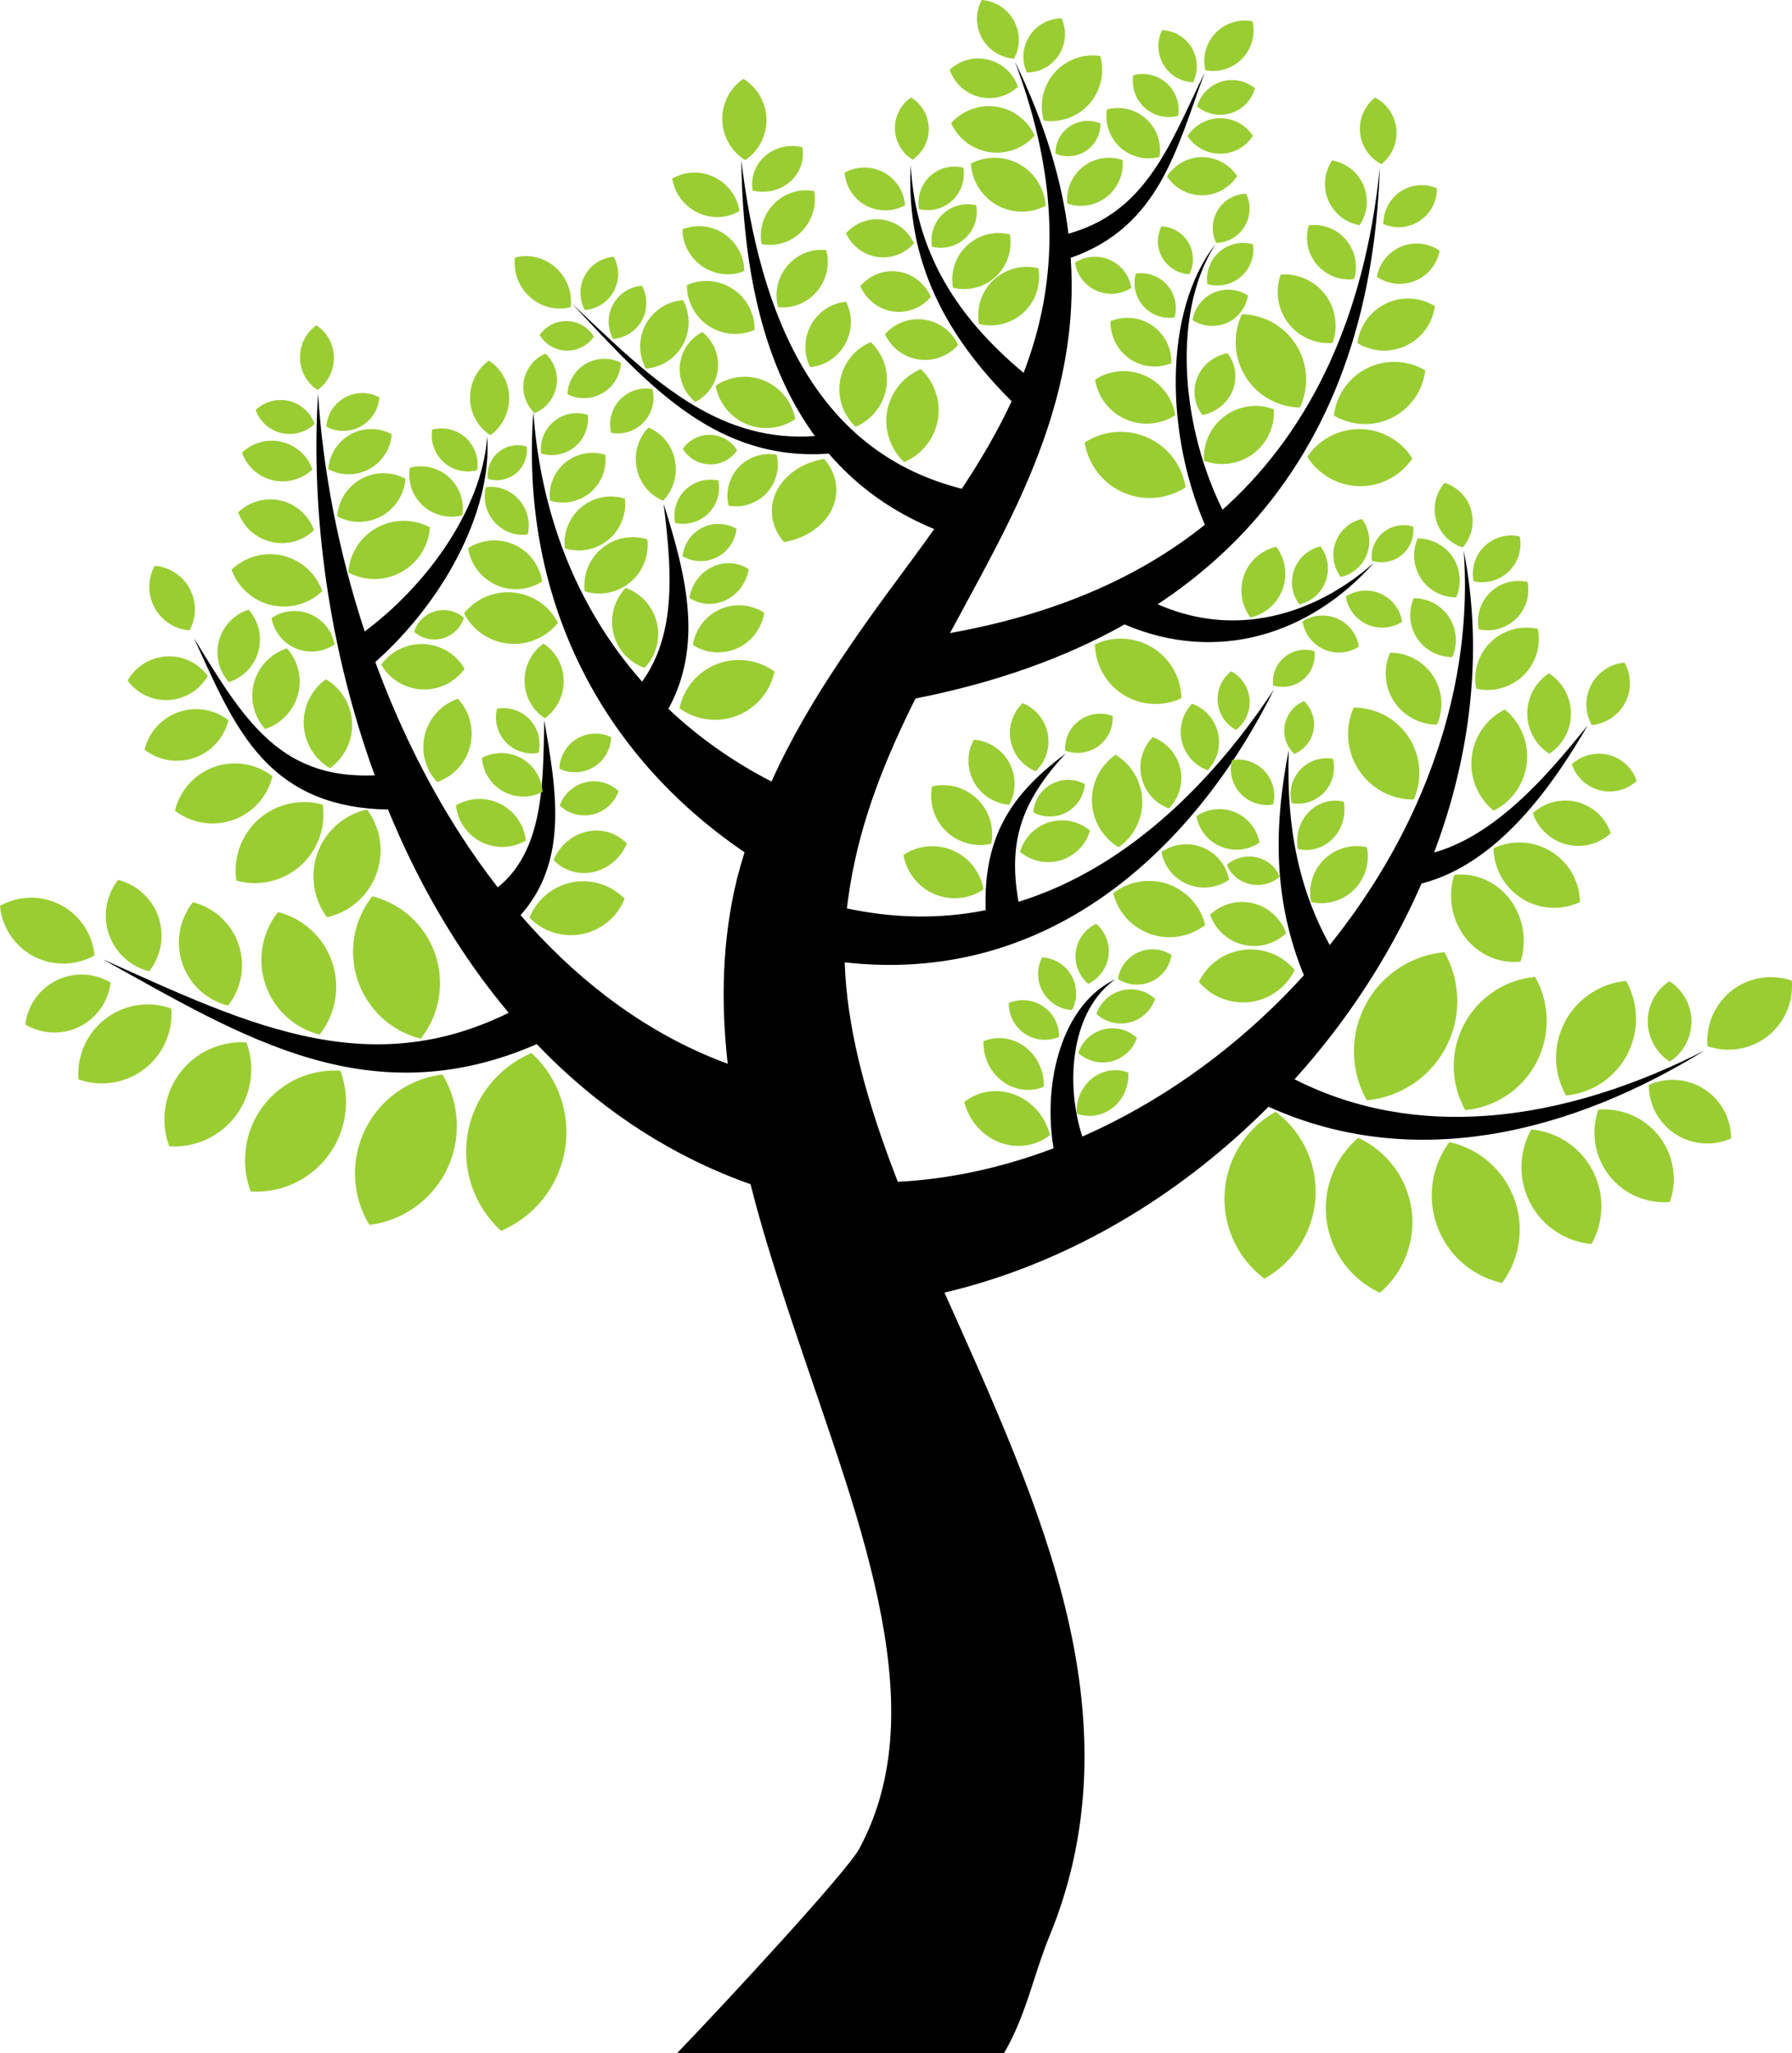 <svg xmlns:dc="http://purl.org/dc/elements/1.1/" xmlns:cc="http://creativecommons.org/ns#" xmlns:rdf="http://www.w3.org/1999/02/22-rdf-syntax-ns#" xmlns:svg="http://www.w3.org/2000/svg" xmlns="http://www.w3.org/2000/svg" xmlns:sodipodi="http://sodipodi.sourceforge.net/DTD/sodipodi-0.dtd" xmlns:inkscape="http://www.inkscape.org/namespaces/inkscape" sodipodi:docname="tree_15042015_6.svg" id="svg2" version="1.1" inkscape:version="0.91 r13725" viewBox="35.11 140.12 673.87 772.12">
  <sodipodi:namedview id="base" pagecolor="#ffffff" bordercolor="#666666" borderopacity="1.0" inkscape:pageopacity="0.0" inkscape:pageshadow="2" inkscape:zoom="0.72883651" inkscape:cx="372.04724" inkscape:cy="526.1811" inkscape:document-units="px" inkscape:current-layer="layer1" showgrid="false" inkscape:window-width="1280" inkscape:window-height="968" inkscape:window-x="-4" inkscape:window-y="-4" inkscape:window-maximized="1" showguides="false"/>
  <defs id="defs4">
    <inkscape:path-effect effect="powerstroke" id="path-effect6525" is_visible="true" offset_points="0,6.357" sort_points="true" interpolator_type="Linear" interpolator_beta="0.2" start_linecap_type="zerowidth" linejoin_type="round" miter_limit="4" end_linecap_type="zerowidth" cusp_linecap_type="round"/>
    <inkscape:path-effect effect="powerstroke" id="path-effect6521" is_visible="true" offset_points="0.011,7.255" sort_points="true" interpolator_type="Linear" interpolator_beta="0.2" start_linecap_type="zerowidth" linejoin_type="round" miter_limit="4" end_linecap_type="zerowidth" cusp_linecap_type="round"/>
    <inkscape:path-effect effect="powerstroke" id="path-effect6516" is_visible="true" offset_points="0,6.568" sort_points="true" interpolator_type="Linear" interpolator_beta="0.2" start_linecap_type="zerowidth" linejoin_type="round" miter_limit="4" end_linecap_type="zerowidth" cusp_linecap_type="round"/>
    <inkscape:path-effect effect="powerstroke" id="path-effect6512" is_visible="true" offset_points="0,-7.564" sort_points="true" interpolator_type="Linear" interpolator_beta="0.2" start_linecap_type="zerowidth" linejoin_type="round" miter_limit="4" end_linecap_type="zerowidth" cusp_linecap_type="round"/>
    <inkscape:path-effect cusp_linecap_type="round" end_linecap_type="zerowidth" miter_limit="4" linejoin_type="round" start_linecap_type="zerowidth" interpolator_beta="0.2" interpolator_type="Linear" sort_points="true" offset_points="0,5.471" is_visible="true" id="path-effect5985" effect="powerstroke"/>
    <inkscape:path-effect effect="powerstroke" id="path-effect3478" is_visible="true" offset_points="0,5.907" sort_points="true" interpolator_type="Linear" interpolator_beta="0.2" start_linecap_type="zerowidth" linejoin_type="round" miter_limit="4" end_linecap_type="zerowidth" cusp_linecap_type="round"/>
    <inkscape:path-effect effect="powerstroke" id="path-effect3474" is_visible="true" offset_points="0,-6.778" sort_points="true" interpolator_type="Linear" interpolator_beta="0.2" start_linecap_type="zerowidth" linejoin_type="round" miter_limit="4" end_linecap_type="zerowidth" cusp_linecap_type="round"/>
    <inkscape:path-effect effect="powerstroke" id="path-effect3470" is_visible="true" offset_points="0,5.471" sort_points="true" interpolator_type="Linear" interpolator_beta="0.2" start_linecap_type="zerowidth" linejoin_type="round" miter_limit="4" end_linecap_type="zerowidth" cusp_linecap_type="round"/>
    <inkscape:path-effect effect="powerstroke" id="path-effect3466" is_visible="true" offset_points="0,-7.379" sort_points="true" interpolator_type="Linear" interpolator_beta="0.2" start_linecap_type="zerowidth" linejoin_type="round" miter_limit="4" end_linecap_type="zerowidth" cusp_linecap_type="round"/>
    <inkscape:path-effect effect="powerstroke" id="path-effect3462" is_visible="true" offset_points="0.021,-6.367" sort_points="true" interpolator_type="Linear" interpolator_beta="0.2" start_linecap_type="zerowidth" linejoin_type="round" miter_limit="4" end_linecap_type="zerowidth" cusp_linecap_type="round"/>
    <inkscape:path-effect effect="powerstroke" id="path-effect3458" is_visible="true" offset_points="0.005,-3.678" sort_points="true" interpolator_type="Linear" interpolator_beta="0.2" start_linecap_type="zerowidth" linejoin_type="round" miter_limit="4" end_linecap_type="zerowidth" cusp_linecap_type="round"/>
    <inkscape:path-effect effect="powerstroke" id="path-effect3454" is_visible="true" offset_points="0,4.583" sort_points="true" interpolator_type="Linear" interpolator_beta="0.2" start_linecap_type="zerowidth" linejoin_type="round" miter_limit="4" end_linecap_type="zerowidth" cusp_linecap_type="round"/>
    <inkscape:path-effect effect="powerstroke" id="path-effect3450" is_visible="true" offset_points="0.012,5.744" sort_points="true" interpolator_type="Linear" interpolator_beta="0.2" start_linecap_type="zerowidth" linejoin_type="round" miter_limit="4" end_linecap_type="zerowidth" cusp_linecap_type="round"/>
    <inkscape:path-effect effect="powerstroke" id="path-effect3446" is_visible="true" offset_points="0,-4.375" sort_points="true" interpolator_type="Linear" interpolator_beta="0.2" start_linecap_type="zerowidth" linejoin_type="round" miter_limit="4" end_linecap_type="zerowidth" cusp_linecap_type="round"/>
    <inkscape:path-effect effect="powerstroke" id="path-effect3442" is_visible="true" offset_points="0,7.795" sort_points="true" interpolator_type="Linear" interpolator_beta="0.2" start_linecap_type="zerowidth" linejoin_type="round" miter_limit="4" end_linecap_type="zerowidth" cusp_linecap_type="round"/>
    <inkscape:path-effect effect="powerstroke" id="path-effect3438" is_visible="true" offset_points="0,7.066" sort_points="true" interpolator_type="Linear" interpolator_beta="0.2" start_linecap_type="zerowidth" linejoin_type="round" miter_limit="4" end_linecap_type="zerowidth" cusp_linecap_type="round"/>
    <inkscape:path-effect effect="powerstroke" id="path-effect3434" is_visible="true" offset_points="0,14.854" sort_points="true" interpolator_type="Linear" interpolator_beta="0.2" start_linecap_type="zerowidth" linejoin_type="round" miter_limit="4" end_linecap_type="zerowidth" cusp_linecap_type="round"/>
    <inkscape:path-effect effect="powerstroke" id="path-effect3430" is_visible="true" offset_points="0,-10.509" sort_points="true" interpolator_type="Linear" interpolator_beta="0.2" start_linecap_type="zerowidth" linejoin_type="round" miter_limit="4" end_linecap_type="zerowidth" cusp_linecap_type="round"/>
    <inkscape:path-effect effect="powerstroke" id="path-effect3426" is_visible="true" offset_points="0,-9.122" sort_points="true" interpolator_type="Linear" interpolator_beta="0.2" start_linecap_type="zerowidth" linejoin_type="round" miter_limit="4" end_linecap_type="zerowidth" cusp_linecap_type="round"/>
    <inkscape:path-effect effect="powerstroke" id="path-effect3422" is_visible="true" offset_points="0,11.359" sort_points="true" interpolator_type="Linear" interpolator_beta="0.2" start_linecap_type="zerowidth" linejoin_type="round" miter_limit="4" end_linecap_type="zerowidth" cusp_linecap_type="round"/>
    <inkscape:path-effect effect="powerstroke" id="path-effect3418" is_visible="true" offset_points="0.011,20.783" sort_points="true" interpolator_type="Linear" interpolator_beta="0.2" start_linecap_type="zerowidth" linejoin_type="round" miter_limit="4" end_linecap_type="zerowidth" cusp_linecap_type="round"/>
    <inkscape:path-effect effect="powerstroke" id="path-effect3414" is_visible="true" offset_points="0,-23.166" sort_points="true" interpolator_type="Linear" interpolator_beta="0.2" start_linecap_type="zerowidth" linejoin_type="round" miter_limit="4" end_linecap_type="zerowidth" cusp_linecap_type="round"/>
    <inkscape:path-effect effect="powerstroke" id="path-effect3410" is_visible="true" offset_points="0.047,41.512" sort_points="true" interpolator_type="Linear" interpolator_beta="0.2" start_linecap_type="zerowidth" linejoin_type="round" miter_limit="4" end_linecap_type="zerowidth" cusp_linecap_type="round"/>
    <inkscape:path-effect cusp_linecap_type="round" end_linecap_type="zerowidth" miter_limit="4" linejoin_type="round" start_linecap_type="zerowidth" interpolator_beta="0.2" interpolator_type="Linear" sort_points="true" offset_points="0,5.907" is_visible="true" id="path-effect3406" effect="powerstroke"/>
    <inkscape:path-effect cusp_linecap_type="round" end_linecap_type="zerowidth" miter_limit="4" linejoin_type="round" start_linecap_type="zerowidth" interpolator_beta="0.2" interpolator_type="Linear" sort_points="true" offset_points="0,-6.778" is_visible="true" id="path-effect3402" effect="powerstroke"/>
    <inkscape:path-effect cusp_linecap_type="round" end_linecap_type="zerowidth" miter_limit="4" linejoin_type="round" start_linecap_type="zerowidth" interpolator_beta="0.2" interpolator_type="Linear" sort_points="true" offset_points="0,5.471" is_visible="true" id="path-effect3398" effect="powerstroke"/>
    <inkscape:path-effect cusp_linecap_type="round" end_linecap_type="zerowidth" miter_limit="4" linejoin_type="round" start_linecap_type="zerowidth" interpolator_beta="0.2" interpolator_type="Linear" sort_points="true" offset_points="0,-7.379" is_visible="true" id="path-effect3394" effect="powerstroke"/>
    <inkscape:path-effect cusp_linecap_type="round" end_linecap_type="zerowidth" miter_limit="4" linejoin_type="round" start_linecap_type="zerowidth" interpolator_beta="0.2" interpolator_type="Linear" sort_points="true" offset_points="0.021,-6.367" is_visible="true" id="path-effect3390" effect="powerstroke"/>
    <inkscape:path-effect cusp_linecap_type="round" end_linecap_type="zerowidth" miter_limit="4" linejoin_type="round" start_linecap_type="zerowidth" interpolator_beta="0.2" interpolator_type="Linear" sort_points="true" offset_points="0.005,-3.678" is_visible="true" id="path-effect3386" effect="powerstroke"/>
    <inkscape:path-effect cusp_linecap_type="round" end_linecap_type="zerowidth" miter_limit="4" linejoin_type="round" start_linecap_type="zerowidth" interpolator_beta="0.2" interpolator_type="Linear" sort_points="true" offset_points="0,4.583" is_visible="true" id="path-effect3382" effect="powerstroke"/>
    <inkscape:path-effect cusp_linecap_type="round" end_linecap_type="zerowidth" miter_limit="4" linejoin_type="round" start_linecap_type="zerowidth" interpolator_beta="0.2" interpolator_type="Linear" sort_points="true" offset_points="0.012,5.744" is_visible="true" id="path-effect3378" effect="powerstroke"/>
    <inkscape:path-effect cusp_linecap_type="round" end_linecap_type="zerowidth" miter_limit="4" linejoin_type="round" start_linecap_type="zerowidth" interpolator_beta="0.2" interpolator_type="Linear" sort_points="true" offset_points="0,-4.375" is_visible="true" id="path-effect3374" effect="powerstroke"/>
    <inkscape:path-effect cusp_linecap_type="round" end_linecap_type="zerowidth" miter_limit="4" linejoin_type="round" start_linecap_type="zerowidth" interpolator_beta="0.2" interpolator_type="Linear" sort_points="true" offset_points="0,7.795" is_visible="true" id="path-effect3370" effect="powerstroke"/>
    <inkscape:path-effect cusp_linecap_type="round" end_linecap_type="zerowidth" miter_limit="4" linejoin_type="round" start_linecap_type="zerowidth" interpolator_beta="0.2" interpolator_type="Linear" sort_points="true" offset_points="0,7.066" is_visible="true" id="path-effect3366" effect="powerstroke"/>
    <inkscape:path-effect cusp_linecap_type="round" end_linecap_type="zerowidth" miter_limit="4" linejoin_type="round" start_linecap_type="zerowidth" interpolator_beta="0.2" interpolator_type="Linear" sort_points="true" offset_points="0,14.854" is_visible="true" id="path-effect3362" effect="powerstroke"/>
    <inkscape:path-effect cusp_linecap_type="round" end_linecap_type="zerowidth" miter_limit="4" linejoin_type="round" start_linecap_type="zerowidth" interpolator_beta="0.2" interpolator_type="Linear" sort_points="true" offset_points="0,-10.509" is_visible="true" id="path-effect3358" effect="powerstroke"/>
    <inkscape:path-effect cusp_linecap_type="round" end_linecap_type="zerowidth" miter_limit="4" linejoin_type="round" start_linecap_type="zerowidth" interpolator_beta="0.2" interpolator_type="Linear" sort_points="true" offset_points="0,-9.122" is_visible="true" id="path-effect3354" effect="powerstroke"/>
    <inkscape:path-effect cusp_linecap_type="round" end_linecap_type="zerowidth" miter_limit="4" linejoin_type="round" start_linecap_type="zerowidth" interpolator_beta="0.2" interpolator_type="Linear" sort_points="true" offset_points="0,11.359" is_visible="true" id="path-effect3350" effect="powerstroke"/>
    <inkscape:path-effect cusp_linecap_type="round" end_linecap_type="zerowidth" miter_limit="4" linejoin_type="round" start_linecap_type="zerowidth" interpolator_beta="0.2" interpolator_type="Linear" sort_points="true" offset_points="0.011,20.783" is_visible="true" id="path-effect3346" effect="powerstroke"/>
    <inkscape:path-effect cusp_linecap_type="round" end_linecap_type="zerowidth" miter_limit="4" linejoin_type="round" start_linecap_type="zerowidth" interpolator_beta="0.2" interpolator_type="Linear" sort_points="true" offset_points="0,-23.166" is_visible="true" id="path-effect3342" effect="powerstroke"/>
    <inkscape:path-effect cusp_linecap_type="round" end_linecap_type="zerowidth" miter_limit="4" linejoin_type="round" start_linecap_type="zerowidth" interpolator_beta="0.2" interpolator_type="Linear" sort_points="true" offset_points="0.047,41.512" is_visible="true" id="path-effect3338" effect="powerstroke"/>
  </defs>
  <g id="layer1" inkscape:groupmode="layer" inkscape:label="Camada 1">
    <g id="g11491" transform="translate(22.995,0.056)">
      <path id="path3336" d="m 393.777,163.273 c 13.585,36.201 15.383,65.923 10.568,91.469 -1.676,8.893 -4.184,17.357 -7.314,25.52 -11.375,-9.482 -20.891,-19.759 -28.016,-31.307 -8.273,-13.409 -13.464,-28.75 -14.422,-46.805 -0.957,18.05 2.326,34.365 9.357,49.514 6.581,14.177 16.347,27.112 28.578,39.262 -5.173,11.188 -11.454,21.859 -18.336,32.33 -0.134,0.204 -0.261,0.391 -0.395,0.594 -13.075,-3.315 -24.136,-8.661 -33.539,-15.668 -10.196,-7.598 -18.546,-17.222 -25.344,-28.436 -13.677,-22.56 -20.596,-50.745 -24.041,-79.428 0.388,28.528 4.255,58.327 15.979,83.697 3.233,6.996 7.094,13.713 11.686,20.008 -17.093,1.249 -31.695,-3.331 -45.35,-11.43 -16.243,-9.633 -30.695,-23.928 -45.967,-38.324 14.238,15.104 28.072,30.56 43.979,41.439 14.726,10.073 31.588,16.473 52.572,14.93 2.387,2.776 4.939,5.45 7.672,8.006 8.794,8.226 19.37,15.164 31.98,20.355 -11.49,16.2 -21.338,28.356 -35.672,49.828 -9.199,13.78 -18.093,28.669 -25.531,45.111 -14.477,-7.468 -27.453,-16.626 -38.77,-27.33 6.597,-12.015 8.148,-24.489 7.334,-36.434 -0.935,-13.722 -5.045,-27.639 -9.115,-40.693 1.674,13.897 3.121,27.665 1.553,40.523 -1.213,9.95 -4.174,18.725 -9.65,26.381 -3.573,-4.046 -6.95,-8.265 -10.098,-12.674 -17.446,-24.435 -28.328,-54.475 -30.809,-88.723 -2.472,34.124 3.423,66.946 18.053,96.326 13.341,26.793 33.873,50.525 61.377,69.225 -1.016,3.285 -1.978,6.616 -2.852,10.021 -5.632,23.069 -6.09,46.407 -3.482,69.514 -16.313,-6.008 -31.586,-14.59 -45.771,-25.432 -11.53,-8.812 -22.256,-19.059 -32.141,-30.461 3.809,-4.241 6.619,-8.817 8.617,-13.57 2.71,-6.446 3.93,-13.159 4.307,-19.777 0.759,-13.345 -1.89,-27.462 -3.98,-39.883 -0.315,13.03 -0.21,26.595 -3.275,38.809 -1.48,5.896 -3.636,11.185 -6.721,15.77 -2.057,3.057 -4.537,5.794 -7.51,8.217 -5.001,-6.435 -9.763,-13.168 -14.266,-20.18 -12.828,-19.973 -23.448,-41.88 -31.771,-64.557 12.609,-11.222 23.502,-25.168 31.061,-39.799 7.78,-15.06 11.997,-30.779 11.008,-44.961 -0.979,14.03 -7.07,28.663 -16.086,41.951 -8.073,11.898 -18.549,22.788 -29.977,31.318 -9.784,-29.678 -15.697,-60.319 -17.541,-89.391 -2.841,44.797 3.985,95.905 21.311,143.488 -7.007,0.274 -13.078,-0.334 -18.424,-1.688 -7.389,-1.871 -13.689,-5.208 -19.4,-9.854 -11.664,-9.486 -20.175,-23.777 -30.137,-40.02 7.694,16.787 14.6,33.087 25.471,44.936 5.554,6.054 12.275,11.117 20.848,14.574 7.532,3.037 16.301,4.753 26.629,4.902 2.689,6.551 5.573,13.018 8.678,19.369 9.935,20.323 22.12,39.697 36.703,57.08 -11.538,5.665 -22.657,9.071 -33.549,10.689 -13.143,1.953 -26.087,1.332 -39.152,-1.139 -26.355,-4.984 -52.178,-17.261 -79.928,-29.672 26.137,14.509 51.525,29.541 78.105,37.252 13.411,3.89 27.364,5.999 42.127,5.191 13.692,-0.749 27.958,-4.009 42.963,-10.547 1.791,1.87 3.602,3.723 5.457,5.533 20.734,20.235 45.639,36.787 74.912,47.141 0.695,2.737 1.41,5.468 2.15,8.188 10.097,37.072 27.346,82.013 37.32,115.406 5.454,18.261 9.626,35.407 11.797,51.66 2.167,16.225 2.238,30.845 -0.033,44.207 -1.829,10.761 -5.195,20.83 -10.344,30.447 -4.558,8.513 -50.938,58.652 -68.564,76.906 l 122.959,0 c 8.379,-14.24 11.195,-29.636 17.258,-44.383 7.599,-18.483 11.517,-37.027 12.678,-55.344 1.418,-22.372 -1.295,-44.092 -6.096,-64.693 -4.79,-20.555 -11.822,-40.664 -19.488,-59.883 -9.193,-23.046 -18.127,-42.511 -26.691,-61.75 24.591,-5.806 47.858,-15.661 69.098,-28.438 19.244,-11.576 36.973,-25.636 52.746,-41.451 27.689,12.518 56.099,14.683 83.139,10.4 28.776,-4.557 56.433,-16.468 80.838,-31.543 -25.692,13.097 -53.649,22.424 -81.662,24.516 -24.915,1.86 -49.498,-2.025 -72.518,-13.695 4.672,-5.181 9.151,-10.512 13.402,-15.988 13.901,-17.907 25.506,-37.342 34.34,-57.627 15.044,-3.821 27.537,-13.668 37.426,-24.336 10.877,-11.734 19.324,-25.23 25.041,-35.078 -7.315,8.951 -17.039,21.049 -28.836,31.137 -8.975,7.674 -18.681,13.762 -28.893,16.611 2.343,-6.218 4.435,-12.498 6.238,-18.83 8.919,-31.325 11.002,-63.589 4.906,-94.68 2.257,31.512 -3.848,62.427 -15.824,90.85 -8.667,20.569 -20.47,39.94 -34.578,57.451 -5.314,-9.609 -9.121,-19.584 -11.633,-30.121 -3.222,-13.517 -4.293,-27.825 -3.775,-43.207 -2.951,15.014 -4.419,29.691 -3.527,44.275 0.822,13.438 3.66,26.869 9.221,40.43 -2.44,2.691 -4.932,5.334 -7.48,7.916 -21.858,22.145 -47.472,40.083 -74.742,52.252 -0.362,0.162 -0.727,0.313 -1.09,0.473 -2.825,-8.628 -4.051,-18.82 -3.07,-28.564 1.217,-12.094 5.852,-23.752 15.477,-30.578 -10.943,5.142 -18.149,16.236 -21.723,29.398 -2.953,10.878 -3.39,23.102 -1.49,34.16 -19.275,7.282 -39.018,11.595 -58.59,12.611 -0.912,-2.36 -1.818,-4.747 -2.717,-7.168 -9.827,-26.461 -16.45,-51.467 -17.248,-75.357 18.474,2.083 35.488,0.694 50.996,-3.264 18.886,-4.82 35.404,-13.399 49.652,-23.945 28.375,-21.003 48.416,-50.302 60.795,-75.475 -15.583,23.72 -37.897,49.703 -66.623,66.729 -9.242,5.478 -19.067,9.971 -29.459,13.184 -1.989,-11.223 -1.673,-20.378 0.816,-28.66 2.841,-9.452 8.549,-18.007 16.949,-27.137 -9.718,7.367 -17.653,14.885 -22.969,24.588 -5.076,9.266 -7.637,20.277 -7.143,34.346 -1.728,0.346 -3.467,0.664 -5.225,0.938 -14.56,2.262 -30.199,1.985 -46.977,-1.6 0.109,-0.92 0.228,-1.839 0.357,-2.756 3.47,-26.413 12.61,-50.18 24.402,-74.061 0.334,-0.677 0.725,-1.423 1.072,-2.115 29.602,-5.826 55.931,-15.096 78.607,-27.838 17.624,7.533 35.047,8.308 50.799,4.146 16.599,-4.386 31.344,-14.217 43.041,-27.41 -13.272,11.767 -28.599,19.126 -44.273,21.164 -12.385,1.611 -24.945,-0.104 -37.117,-5.494 12.932,-8.542 24.494,-18.363 34.582,-29.488 30.608,-33.758 47.106,-78.73 48.947,-134.738 -5.642,56.081 -25.855,97.821 -57.037,126.766 -0.696,0.646 -1.405,1.28 -2.113,1.914 -7.45,-15.066 -12.126,-32.536 -13.229,-49.465 -1.225,-18.804 1.938,-37.023 10.637,-50.449 -9.979,12.71 -14.789,30.94 -14.998,50.568 -0.195,18.319 3.615,37.807 10.943,54.996 -25.506,20.508 -57.737,33.916 -95.838,40.729 8.23,-15.199 17.004,-31.138 23.373,-44.457 11.681,-24.427 20.613,-49.612 22.156,-77.689 0.341,-6.207 0.296,-12.524 -0.129,-18.965 16.69,-5.796 26.672,-16.215 33.643,-28.307 7.133,-12.374 11.468,-27.11 16.734,-41.312 -6.809,13.928 -12.381,27.605 -20.58,38.816 -7.484,10.234 -16.807,17.875 -30.648,21.736 -2.456,-19.963 -8.785,-41.253 -20.119,-64.67 z" style="opacity:1;fill:#000000;fill-opacity:1;stroke:none;stroke-width:1;stroke-miterlimit:4;stroke-dasharray:none;stroke-opacity:1" inkscape:connector-curvature="0"/>
      <path style="opacity:1;fill:#9acd32;fill-opacity:1;stroke:none" d="m 522.876,567.922 a 35.315,35.074 0 0 0 -11.864,31.315 35.315,35.074 0 0 0 20.029,26.928 35.315,35.074 0 0 0 11.865,-31.315 35.315,35.074 0 0 0 -20.03,-26.928 z" id="path5965" inkscape:connector-curvature="0"/>
      <path inkscape:connector-curvature="0" id="path5967" d="m 557.147,569.516 a 33.727,33.727 0 0 0 -4.5,31.858 33.727,33.727 0 0 0 24.309,21.107 33.727,33.727 0 0 0 4.501,-31.858 33.727,33.727 0 0 0 -24.31,-21.106 z" style="opacity:1;fill:#9acd32;fill-opacity:1;stroke:none"/>
      <path style="opacity:1;fill:#9acd32;fill-opacity:1;stroke:none" d="m 587.977,564.778 a 29.013,29.013 0 0 0 -0.421,27.674 29.013,29.013 0 0 0 23.014,15.405 29.013,29.013 0 0 0 0.422,-27.674 29.013,29.013 0 0 0 -23.015,-15.404 z" id="path5969" inkscape:connector-curvature="0"/>
      <path inkscape:connector-curvature="0" id="path5971" d="m 613.164,557.334 a 26.184,26.184 0 0 0 4.01,24.655 26.184,26.184 0 0 0 22.888,10.041 26.184,26.184 0 0 0 -4.009,-24.655 26.184,26.184 0 0 0 -22.889,-10.041 z" style="opacity:1;fill:#9acd32;fill-opacity:1;stroke:none"/>
      <path style="opacity:1;fill:#9acd32;fill-opacity:1;stroke:none" d="m 685.898,508.827 a 23.927,23.927 0 0 0 -22.524,3.698 23.927,23.927 0 0 0 -9.145,20.928 23.927,23.927 0 0 0 22.524,-3.697 23.927,23.927 0 0 0 9.144,-20.929 z" id="path5973" inkscape:connector-curvature="0"/>
      <path inkscape:connector-curvature="0" id="path5975" d="m 526.088,553.8 a 37.498,37.498 0 0 1 -0.544,-35.768 37.498,37.498 0 0 1 29.745,-19.91 37.498,37.498 0 0 1 0.545,35.768 37.498,37.498 0 0 1 -29.746,19.909 z" style="opacity:1;fill:#9acd32;fill-opacity:1;stroke:none"/>
      <path style="opacity:1;fill:#9acd32;fill-opacity:1;stroke:none" d="m 563.12,557.491 a 33.727,33.727 0 0 1 -0.489,-32.17 33.727,33.727 0 0 1 26.753,-17.908 33.727,33.727 0 0 1 0.49,32.171 33.727,33.727 0 0 1 -26.754,17.907 z" id="path5977" inkscape:connector-curvature="0"/>
      <path inkscape:connector-curvature="0" id="path5979" d="m 601.007,552.002 a 29.013,29.013 0 0 1 -0.421,-27.674 29.013,29.013 0 0 1 23.014,-15.405 29.013,29.013 0 0 1 0.422,27.674 29.013,29.013 0 0 1 -23.015,15.404 z" style="opacity:1;fill:#9acd32;fill-opacity:1;stroke:none"/>
      <path style="opacity:1;fill:#9acd32;fill-opacity:1;stroke:none" d="m 610.692,412.685 a 15.813,15.813 0 0 1 -0.229,-15.083 15.813,15.813 0 0 1 12.544,-8.396 15.813,15.813 0 0 1 0.23,15.084 15.813,15.813 0 0 1 -12.544,8.396 z" id="path5981" inkscape:connector-curvature="0"/>
      <path inkscape:connector-curvature="0" id="path6484" d="m 573.745,459.026 a 22.838,22.838 0 0 0 10.742,18.954 22.838,22.838 0 0 0 21.762,1.287 22.838,22.838 0 0 0 -10.742,-18.955 22.838,22.838 0 0 0 -21.762,-1.286 z" style="opacity:1;fill:#9acd32;fill-opacity:1;stroke:none"/>
      <path style="opacity:1;fill:#9acd32;fill-opacity:1;stroke:none" d="m 588.541,445.858 a 18.028,18.028 0 0 0 12.587,11.719 18.028,18.028 0 0 0 16.688,-4.198 18.028,18.028 0 0 0 -12.587,-11.719 18.028,18.028 0 0 0 -16.689,4.199 z" id="path6486" inkscape:connector-curvature="0"/>
      <path inkscape:connector-curvature="0" id="path6488" d="m 603.187,427.445 a 15.022,15.022 0 0 0 10.488,9.764 15.022,15.022 0 0 0 13.905,-3.498 15.022,15.022 0 0 0 -10.488,-9.765 15.022,15.022 0 0 0 -13.906,3.499 z" style="opacity:1;fill:#9acd32;fill-opacity:1;stroke:none"/>
      <path style="opacity:1;fill:#9acd32;fill-opacity:1;stroke:none" d="m 573.803,444.907 a 22.838,22.838 0 0 1 -8.255,-20.162 22.838,22.838 0 0 1 12.444,-17.899 22.838,22.838 0 0 1 8.256,20.162 22.838,22.838 0 0 1 -12.445,17.899 z" id="path6490" inkscape:connector-curvature="0"/>
      <path inkscape:connector-curvature="0" id="path6492" d="m 594.726,423.492 a 18.028,18.028 0 0 1 -8.29,-15.068 18.028,18.028 0 0 1 8.147,-15.158 18.028,18.028 0 0 1 8.29,15.068 18.028,18.028 0 0 1 -8.147,15.158 z" style="opacity:1;fill:#9acd32;fill-opacity:1;stroke:none"/>
      <path style="opacity:1;fill:#9acd32;fill-opacity:1;stroke:none" d="m 562.144,345.899 a 15.022,15.022 0 0 1 -9.984,-10.279 15.022,15.022 0 0 1 3.203,-13.976 15.022,15.022 0 0 1 9.985,10.279 15.022,15.022 0 0 1 -3.204,13.976 z" id="path6494" inkscape:connector-curvature="0"/>
      <path inkscape:connector-curvature="0" id="path6496" d="m 543.736,440.728 a 24.633,24.633 0 0 1 -20.687,-11.147 24.633,24.633 0 0 1 -1.889,-23.437 24.633,24.633 0 0 1 20.687,11.147 24.633,24.633 0 0 1 1.888,23.438 z" style="opacity:1;fill:#9acd32;fill-opacity:1;stroke:none"/>
      <path style="opacity:1;fill:#9acd32;fill-opacity:1;stroke:none" d="m 552.497,412.538 a 19.249,19.249 0 0 1 -16.165,-8.71 19.249,19.249 0 0 1 -1.476,-18.314 19.249,19.249 0 0 1 16.165,8.71 19.249,19.249 0 0 1 1.475,18.314 z" id="path6498" inkscape:connector-curvature="0"/>
      <path inkscape:connector-curvature="0" id="path6500" d="m 558.227,387.151 a 15.771,15.771 0 0 1 -13.244,-7.137 15.771,15.771 0 0 1 -1.209,-15.005 15.771,15.771 0 0 1 13.245,7.137 15.771,15.771 0 0 1 1.209,15.006 z" style="opacity:1;fill:#9acd32;fill-opacity:1;stroke:none"/>
      <path style="opacity:1;fill:#9acd32;fill-opacity:1;stroke:none" d="m 559.691,364.693 a 15.771,15.771 0 0 1 -13.244,-7.137 15.771,15.771 0 0 1 -1.209,-15.005 15.771,15.771 0 0 1 13.245,7.137 15.771,15.771 0 0 1 1.209,15.006 z" id="path6502" inkscape:connector-curvature="0"/>
      <path inkscape:connector-curvature="0" id="path6504" d="m 567.233,399.019 a 19.249,19.249 0 0 0 17.693,-4.912 19.249,19.249 0 0 0 5.497,-17.532 19.249,19.249 0 0 0 -17.693,4.912 19.249,19.249 0 0 0 -5.497,17.532 z" style="opacity:1;fill:#9acd32;fill-opacity:1;stroke:none"/>
      <path style="opacity:1;fill:#9acd32;fill-opacity:1;stroke:none" d="m 568.184,376.663 a 15.237,15.237 0 0 0 14.006,-3.889 15.237,15.237 0 0 0 4.352,-13.878 15.237,15.237 0 0 0 -14.006,3.888 15.237,15.237 0 0 0 -4.351,13.878 z" id="path6506" inkscape:connector-curvature="0"/>
      <path inkscape:connector-curvature="0" id="path6508" d="m 566.227,358.62 a 14.435,14.435 0 0 0 13.268,-3.684 14.435,14.435 0 0 0 4.122,-13.147 14.435,14.435 0 0 0 -13.269,3.683 14.435,14.435 0 0 0 -4.122,13.148 z" style="opacity:1;fill:#9acd32;fill-opacity:1;stroke:none"/>
      <path inkscape:connector-curvature="0" id="path6050" d="m 178.502,544.121 a 37.498,37.498 0 0 1 1.637,35.734 37.498,37.498 0 0 1 -29.122,20.81 37.498,37.498 0 0 1 -1.638,-35.735 37.498,37.498 0 0 1 29.123,-20.81 z" style="opacity:1;fill:#9acd32;fill-opacity:1;stroke:none"/>
      <path style="opacity:1;fill:#9acd32;fill-opacity:1;stroke:none" d="m 140.095,542.674 a 33.727,33.727 0 0 1 -4.502,31.858 33.727,33.727 0 0 1 -29.205,13.546 33.727,33.727 0 0 1 4.501,-31.858 33.727,33.727 0 0 1 29.206,-13.545 z" id="path6052" inkscape:connector-curvature="0"/>
      <path inkscape:connector-curvature="0" id="path6054" d="m 104.772,532.047 a 29.013,29.013 0 0 1 -3.872,27.405 29.013,29.013 0 0 1 -25.123,11.653 29.013,29.013 0 0 1 3.872,-27.405 29.013,29.013 0 0 1 25.124,-11.652 z" style="opacity:1;fill:#9acd32;fill-opacity:1;stroke:none"/>
      <path style="opacity:1;fill:#9acd32;fill-opacity:1;stroke:none" d="m 76.526,519.294 a 26.184,26.184 0 0 1 -10.198,22.802 26.184,26.184 0 0 1 -24.698,3.836 26.184,26.184 0 0 1 10.198,-22.803 26.184,26.184 0 0 1 24.698,-3.836 z" id="path6056" inkscape:connector-curvature="0"/>
      <path inkscape:connector-curvature="0" id="path6058" d="m 12.119,480.695 a 23.927,23.927 0 0 1 22.822,-0.339 23.927,23.927 0 0 1 12.697,18.984 23.927,23.927 0 0 1 -22.823,0.339 23.927,23.927 0 0 1 -12.697,-18.985 z" style="opacity:1;fill:#9acd32;fill-opacity:1;stroke:none"/>
      <path inkscape:connector-curvature="0" id="path6062" d="m 170.32,530.636 a 33.727,33.727 0 0 0 5.468,-31.706 33.727,33.727 0 0 0 -23.655,-21.837 33.727,33.727 0 0 0 -5.469,31.706 33.727,33.727 0 0 0 23.657,21.836 z" style="opacity:1;fill:#9acd32;fill-opacity:1;stroke:none"/>
      <path style="opacity:1;fill:#9acd32;fill-opacity:1;stroke:none" d="m 132.298,529.094 a 29.013,29.013 0 0 0 4.704,-27.274 29.013,29.013 0 0 0 -20.349,-18.784 29.013,29.013 0 0 0 -4.704,27.275 29.013,29.013 0 0 0 20.35,18.784 z" id="path6064" inkscape:connector-curvature="0"/>
      <path inkscape:connector-curvature="0" id="path6066" d="m 97.863,518.194 a 24.482,24.482 0 0 0 3.969,-23.015 24.482,24.482 0 0 0 -17.171,-15.851 24.482,24.482 0 0 0 -3.97,23.015 24.482,24.482 0 0 0 17.172,15.851 z" style="opacity:1;fill:#9acd32;fill-opacity:1;stroke:none"/>
      <path style="opacity:1;fill:#9acd32;fill-opacity:1;stroke:none" d="m 68.215,505.29 a 21.632,21.632 0 0 0 3.507,-20.336 21.632,21.632 0 0 0 -15.172,-14.006 21.632,21.632 0 0 0 -3.508,20.336 21.632,21.632 0 0 0 15.173,14.006 z" id="path6068" inkscape:connector-curvature="0"/>
      <path inkscape:connector-curvature="0" id="path6070" d="m 53.71,509.541 a 21.314,21.314 0 0 1 -11.742,16.599 21.314,21.314 0 0 1 -20.328,-0.834 21.314,21.314 0 0 1 11.742,-16.6 21.314,21.314 0 0 1 20.328,0.835 z" style="opacity:1;fill:#9acd32;fill-opacity:1;stroke:none"/>
      <path style="opacity:1;fill:#9acd32;fill-opacity:1;stroke:none" d="m 133.449,442.635 a 25.78,25.78 0 0 1 -8.465,23.09 25.78,25.78 0 0 1 -23.997,5.449 25.78,25.78 0 0 1 8.464,-23.091 25.78,25.78 0 0 1 23.997,-5.448 z" id="path3529" inkscape:connector-curvature="0"/>
      <path inkscape:connector-curvature="0" id="path3531" d="m 114.569,431.951 a 23.187,23.187 0 0 1 -14.803,16.436 23.187,23.187 0 0 1 -21.855,-3.494 23.187,23.187 0 0 1 14.803,-16.437 23.187,23.187 0 0 1 21.856,3.494 z" style="opacity:1;fill:#9acd32;fill-opacity:1;stroke:none"/>
      <path style="opacity:1;fill:#9acd32;fill-opacity:1;stroke:none" d="m 98.022,410.859 a 19.946,19.946 0 0 1 -12.734,14.139 19.946,19.946 0 0 1 -18.801,-3.005 19.946,19.946 0 0 1 12.734,-14.139 19.946,19.946 0 0 1 18.801,3.006 z" id="path3533" inkscape:connector-curvature="0"/>
      <path inkscape:connector-curvature="0" id="path3535" d="m 90.232,394.203 a 18.002,18.002 0 0 1 -14.573,9.085 18.002,18.002 0 0 1 -15.556,-7.299 18.002,18.002 0 0 1 14.573,-9.085 18.002,18.002 0 0 1 15.556,7.299 z" style="opacity:1;fill:#9acd32;fill-opacity:1;stroke:none"/>
      <path style="opacity:1;fill:#9acd32;fill-opacity:1;stroke:none" d="m 70.286,352.826 a 16.45,16.45 0 0 1 13.143,8.573 16.45,16.45 0 0 1 -0.052,15.701 16.45,16.45 0 0 1 -13.144,-8.573 16.45,16.45 0 0 1 0.052,-15.702 z" id="path3537" inkscape:connector-curvature="0"/>
      <path inkscape:connector-curvature="0" id="path3541" d="m 111.778,414.182 a 18.739,18.739 0 0 0 12.362,-12.913 18.739,18.739 0 0 0 -4.122,-17.406 18.739,18.739 0 0 0 -12.362,12.913 18.739,18.739 0 0 0 4.123,17.406 z" style="opacity:1;fill:#9acd32;fill-opacity:1;stroke:none"/>
      <path style="opacity:1;fill:#9acd32;fill-opacity:1;stroke:none" d="m 98.177,396.559 a 16.831,16.831 0 0 0 11.103,-11.598 16.831,16.831 0 0 0 -3.703,-15.633 16.831,16.831 0 0 0 -11.103,11.598 16.831,16.831 0 0 0 3.703,15.634 z" id="path3543" inkscape:connector-curvature="0"/>
      <path inkscape:connector-curvature="0" id="path3549" d="m 513.729,296.31 a 22.838,22.838 0 0 1 12.55,-17.809 22.838,22.838 0 0 1 21.783,0.855 22.838,22.838 0 0 1 -12.55,17.809 22.838,22.838 0 0 1 -21.783,-0.856 z" style="opacity:1;fill:#9acd32;fill-opacity:1;stroke:none"/>
      <path inkscape:connector-curvature="0" id="path3551" d="m 531.563,201.803 a 15.022,15.022 0 0 1 -8,-11.889 15.022,15.022 0 0 1 5.634,-13.185 15.022,15.022 0 0 1 8.001,11.889 15.022,15.022 0 0 1 -5.635,13.185 z" style="opacity:1;fill:#9acd32;fill-opacity:1;stroke:none"/>
      <path style="opacity:1;fill:#9acd32;fill-opacity:1;stroke:none" d="m 500.931,293.304 a 24.633,24.633 0 0 1 -20.432,-11.608 24.633,24.633 0 0 1 -1.363,-23.474 24.633,24.633 0 0 1 20.432,11.608 24.633,24.633 0 0 1 1.362,23.474 z" id="path3553" inkscape:connector-curvature="0"/>
      <path inkscape:connector-curvature="0" id="path3555" d="m 513.19,269.053 a 19.249,19.249 0 0 1 -16.723,-7.584 19.249,19.249 0 0 1 -2.725,-18.17 19.249,19.249 0 0 1 16.723,7.584 19.249,19.249 0 0 1 2.725,18.17 z" style="opacity:1;fill:#9acd32;fill-opacity:1;stroke:none"/>
      <path style="opacity:1;fill:#9acd32;fill-opacity:1;stroke:none" d="m 521.313,245.007 a 15.771,15.771 0 0 1 -14.013,-5.476 15.771,15.771 0 0 1 -3.023,-14.747 15.771,15.771 0 0 1 14.014,5.475 15.771,15.771 0 0 1 3.022,14.748 z" id="path3557" inkscape:connector-curvature="0"/>
      <path inkscape:connector-curvature="0" id="path3559" d="m 523.37,224.745 a 15.771,15.771 0 0 1 -11.767,-9.375 15.771,15.771 0 0 1 1.475,-14.982 15.771,15.771 0 0 1 11.767,9.375 15.771,15.771 0 0 1 -1.475,14.982 z" style="opacity:1;fill:#9acd32;fill-opacity:1;stroke:none"/>
      <path style="opacity:1;fill:#9acd32;fill-opacity:1;stroke:none" d="m 522.554,269.044 a 19.249,19.249 0 0 0 18.335,0.989 19.249,19.249 0 0 0 10.803,-14.862 19.249,19.249 0 0 0 -18.336,-0.99 19.249,19.249 0 0 0 -10.803,14.862 z" id="path3561" inkscape:connector-curvature="0"/>
      <path inkscape:connector-curvature="0" id="path3563" d="m 529.884,244.127 a 15.237,15.237 0 0 0 14.457,1.509 15.237,15.237 0 0 0 9.13,-11.322 15.237,15.237 0 0 0 -14.457,-1.509 15.237,15.237 0 0 0 -9.13,11.322 z" style="opacity:1;fill:#9acd32;fill-opacity:1;stroke:none"/>
      <path style="opacity:1;fill:#9acd32;fill-opacity:1;stroke:none" d="m 532.345,224.323 a 14.435,14.435 0 0 0 13.712,-1.269 14.435,14.435 0 0 0 6.392,-12.206 14.435,14.435 0 0 0 -13.712,1.269 14.435,14.435 0 0 0 -6.391,12.207 z" id="path3565" inkscape:connector-curvature="0"/>
      <path style="opacity:1;fill:#9acd32;fill-opacity:1;stroke:none" d="m 527.971,350.936 a 12.032,12.032 0 0 1 4.284,-10.648 12.032,12.032 0 0 1 11.273,-2.193 12.032,12.032 0 0 1 -4.284,10.648 12.032,12.032 0 0 1 -11.273,2.193 z" id="path3567" inkscape:connector-curvature="0"/>
      <path style="opacity:1;fill:#9acd32;fill-opacity:1;stroke:none" d="m 454.062,296.181 a 19.665,19.665 0 0 0 -11.433,-14.873 19.665,19.665 0 0 0 -18.71,1.514 19.665,19.665 0 0 0 11.433,14.873 19.665,19.665 0 0 0 18.71,-1.514 z" id="path3571" inkscape:connector-curvature="0"/>
      <path style="opacity:1;fill:#9acd32;fill-opacity:1;stroke:none" d="m 469.443,231.416 a 12.934,12.934 0 0 0 10.678,-6.183 12.934,12.934 0 0 0 0.615,-12.331 12.934,12.934 0 0 0 -10.678,6.183 12.934,12.934 0 0 0 -0.614,12.331 z" id="path3573" inkscape:connector-curvature="0"/>
      <path inkscape:connector-curvature="0" id="path3575" d="m 503.743,311.836 a 23.54,23.54 0 0 0 19.558,11.034 23.54,23.54 0 0 0 19.905,-10.425 23.54,23.54 0 0 0 -19.558,-11.035 23.54,23.54 0 0 0 -19.905,10.426 z" style="opacity:1;fill:#9acd32;fill-opacity:1;stroke:none"/>
      <path style="opacity:1;fill:#9acd32;fill-opacity:1;stroke:none" d="m 464.853,313.29 a 19.458,19.458 0 0 0 18.391,-2.511 19.458,19.458 0 0 0 7.894,-16.812 19.458,19.458 0 0 0 -18.392,2.511 19.458,19.458 0 0 0 -7.893,16.813 z" id="path3577" inkscape:connector-curvature="0"/>
      <path inkscape:connector-curvature="0" id="path3579" d="m 460.586,260.422 a 13.58,13.58 0 0 0 12.912,1.05 13.58,13.58 0 0 0 7.904,-10.274 13.58,13.58 0 0 0 -12.912,-1.05 13.58,13.58 0 0 0 -7.904,10.274 z" style="opacity:1;fill:#9acd32;fill-opacity:1;stroke:none"/>
      <path style="opacity:1;fill:#9acd32;fill-opacity:1;stroke:none" d="m 466.151,246.893 a 13.58,13.58 0 0 0 12.645,-2.816 13.58,13.58 0 0 0 4.512,-12.152 13.58,13.58 0 0 0 -12.645,2.816 13.58,13.58 0 0 0 -4.512,12.152 z" id="path3581" inkscape:connector-curvature="0"/>
      <path inkscape:connector-curvature="0" id="path3583" d="m 452.592,276.645 a 16.574,16.574 0 0 1 -15.719,-1.704 16.574,16.574 0 0 1 -7.118,-14.128 16.574,16.574 0 0 1 15.719,1.703 16.574,16.574 0 0 1 7.118,14.129 z" style="opacity:1;fill:#9acd32;fill-opacity:1;stroke:none"/>
      <path style="opacity:1;fill:#9acd32;fill-opacity:1;stroke:none" d="m 453.795,259.436 a 13.12,13.12 0 0 1 -11.758,-4.287 13.12,13.12 0 0 1 -2.794,-12.208 13.12,13.12 0 0 1 11.759,4.287 13.12,13.12 0 0 1 2.794,12.208 z" id="path3585" inkscape:connector-curvature="0"/>
      <path inkscape:connector-curvature="0" id="path3587" d="m 459.364,243.18 a 12.429,12.429 0 0 1 -10.133,-6.156 12.429,12.429 0 0 1 -0.341,-11.859 12.429,12.429 0 0 1 10.134,6.156 12.429,12.429 0 0 1 0.341,11.859 z" style="opacity:1;fill:#9acd32;fill-opacity:1;stroke:none"/>
      <path inkscape:connector-curvature="0" id="path3589" d="m 457.968,323.299 a 24.761,24.761 0 0 0 -14.396,-18.727 24.761,24.761 0 0 0 -23.558,1.906 24.761,24.761 0 0 0 14.396,18.728 24.761,24.761 0 0 0 23.558,-1.907 z" style="opacity:1;fill:#9acd32;fill-opacity:1;stroke:none"/>
      <path inkscape:connector-curvature="0" id="path3593" d="m 482.346,372.269 a 16.889,16.889 0 0 1 -2.392,-15.932 16.889,16.889 0 0 1 12.081,-10.674 16.889,16.889 0 0 1 2.392,15.933 16.889,16.889 0 0 1 -12.081,10.674 z" style="opacity:1;fill:#9acd32;fill-opacity:1;stroke:none"/>
      <path style="opacity:1;fill:#9acd32;fill-opacity:1;stroke:none" d="m 500.744,367.326 a 13.838,13.838 0 0 1 -1.96,-13.054 13.838,13.838 0 0 1 9.898,-8.746 13.838,13.838 0 0 1 1.96,13.054 13.838,13.838 0 0 1 -9.899,8.746 z" id="path3595" inkscape:connector-curvature="0"/>
      <path inkscape:connector-curvature="0" id="path3597" d="m 516.304,357.024 a 13.838,13.838 0 0 1 -1.96,-13.054 13.838,13.838 0 0 1 9.898,-8.746 13.838,13.838 0 0 1 1.96,13.054 13.838,13.838 0 0 1 -9.899,8.746 z" style="opacity:1;fill:#9acd32;fill-opacity:1;stroke:none"/>
      <path inkscape:connector-curvature="0" id="path3601" d="m 501.934,373.726 a 13.838,13.838 0 0 0 8.001,10.499 13.838,13.838 0 0 0 13.17,-1.01 13.838,13.838 0 0 0 -8.001,-10.499 13.838,13.838 0 0 0 -13.17,1.01 z" style="opacity:1;fill:#9acd32;fill-opacity:1;stroke:none"/>
      <path style="opacity:1;fill:#9acd32;fill-opacity:1;stroke:none" d="m 518.212,364.367 a 13.838,13.838 0 0 0 8.001,10.499 13.838,13.838 0 0 0 13.17,-1.01 13.838,13.838 0 0 0 -8.001,-10.499 13.838,13.838 0 0 0 -13.17,1.01 z" id="path3603" inkscape:connector-curvature="0"/>
      <path inkscape:connector-curvature="0" id="path3605" d="m 490.867,397.804 a 12.032,12.032 0 0 1 4.284,-10.648 12.032,12.032 0 0 1 11.273,-2.193 12.032,12.032 0 0 1 -4.284,10.648 12.032,12.032 0 0 1 -11.273,2.193 z" style="opacity:1;fill:#9acd32;fill-opacity:1;stroke:none"/>
      <path style="opacity:1;fill:#9acd32;fill-opacity:1;stroke:none" d="m 432.764,458.636 a 20.746,20.746 0 0 1 -10.03,-17.061 20.746,20.746 0 0 1 8.874,-17.704 20.746,20.746 0 0 1 10.031,17.061 20.746,20.746 0 0 1 -8.875,17.704 z" id="path3607" inkscape:connector-curvature="0"/>
      <path inkscape:connector-curvature="0" id="path3609" d="m 451.679,444.059 a 16.388,16.388 0 0 1 -10.327,-11.737 16.388,16.388 0 0 1 4.241,-15.057 16.388,16.388 0 0 1 10.328,11.737 16.388,16.388 0 0 1 -4.242,15.057 z" style="opacity:1;fill:#9acd32;fill-opacity:1;stroke:none"/>
      <path style="opacity:1;fill:#9acd32;fill-opacity:1;stroke:none" d="m 466.258,429.688 a 15.318,15.318 0 0 1 -9.735,-10.898 15.318,15.318 0 0 1 3.858,-14.103 15.318,15.318 0 0 1 9.735,10.898 15.318,15.318 0 0 1 -3.859,14.104 z" id="path3611" inkscape:connector-curvature="0"/>
      <path inkscape:connector-curvature="0" id="path3613" d="m 476.914,414.534 a 13.185,13.185 0 0 1 -6.891,-10.521 13.185,13.185 0 0 1 5.089,-11.51 13.185,13.185 0 0 1 6.892,10.521 13.185,13.185 0 0 1 -5.089,11.51 z" style="opacity:1;fill:#9acd32;fill-opacity:1;stroke:none"/>
      <path inkscape:connector-curvature="0" id="path3615" d="m 430.735,475.944 a 21.817,21.817 0 0 0 14.048,15.356 21.817,21.817 0 0 0 20.537,-3.447 21.817,21.817 0 0 0 -14.047,-15.356 21.817,21.817 0 0 0 -20.538,3.447 z" style="opacity:1;fill:#9acd32;fill-opacity:1;stroke:none"/>
      <path style="opacity:1;fill:#9acd32;fill-opacity:1;stroke:none" d="m 448.867,460.452 a 16.388,16.388 0 0 0 9.872,12.123 16.388,16.388 0 0 0 15.551,-1.698 16.388,16.388 0 0 0 -9.871,-12.123 16.388,16.388 0 0 0 -15.551,1.698 z" id="path3617" inkscape:connector-curvature="0"/>
      <path inkscape:connector-curvature="0" id="path3619" d="m 462.029,446.98 a 15.318,15.318 0 0 0 9.142,11.4 15.318,15.318 0 0 0 14.547,-1.478 15.318,15.318 0 0 0 -9.141,-11.401 15.318,15.318 0 0 0 -14.547,1.478 z" style="opacity:1;fill:#9acd32;fill-opacity:1;stroke:none"/>
      <path style="opacity:1;fill:#9acd32;fill-opacity:1;stroke:none" d="m 432.504,508.216 a 13.185,13.185 0 0 0 12.542,0.947 13.185,13.185 0 0 0 7.616,-10.019 13.185,13.185 0 0 0 -12.542,-0.947 13.185,13.185 0 0 0 -7.616,10.019 z" id="path3621" inkscape:connector-curvature="0"/>
      <path inkscape:connector-curvature="0" id="path3623" d="m 498.832,423.567 a 12.042,12.042 0 0 1 -3.576,-10.917 12.042,12.042 0 0 1 7.224,-8.941 12.042,12.042 0 0 1 3.576,10.917 12.042,12.042 0 0 1 -7.224,8.941 z" style="opacity:1;fill:#9acd32;fill-opacity:1;stroke:none"/>
      <path inkscape:connector-curvature="0" id="path3625" d="m 412.644,422.293 a 13.185,13.185 0 0 0 12.472,-1.623 13.185,13.185 0 0 0 5.421,-11.358 13.185,13.185 0 0 0 -12.473,1.622 13.185,13.185 0 0 0 -5.42,11.358 z" style="opacity:1;fill:#9acd32;fill-opacity:1;stroke:none"/>
      <path style="opacity:1;fill:#9acd32;fill-opacity:1;stroke:none" d="m 401.598,430.074 a 15.557,15.557 0 0 0 4.499,-14.142 15.557,15.557 0 0 0 -9.43,-11.47 15.557,15.557 0 0 0 -4.5,14.142 15.557,15.557 0 0 0 9.431,11.47 z" id="path3627" inkscape:connector-curvature="0"/>
      <path inkscape:connector-curvature="0" id="path3629" d="m 391.642,442.669 a 16.605,16.605 0 0 0 -0.019,-15.841 16.605,16.605 0 0 0 -13.315,-8.599 16.605,16.605 0 0 0 0.019,15.841 16.605,16.605 0 0 0 13.315,8.599 z" style="opacity:1;fill:#9acd32;fill-opacity:1;stroke:none"/>
      <path style="opacity:1;fill:#9acd32;fill-opacity:1;stroke:none" d="m 384.863,457.345 a 18.476,18.476 0 0 0 -5.248,-16.826 18.476,18.476 0 0 0 -16.986,-4.744 18.476,18.476 0 0 0 5.247,16.826 18.476,18.476 0 0 0 16.986,4.744 z" id="path3631" inkscape:connector-curvature="0"/>
      <path inkscape:connector-curvature="0" id="path3633" d="m 395.705,460.377 a 16.388,16.388 0 0 0 15.31,3.162 16.388,16.388 0 0 0 10.983,-11.139 16.388,16.388 0 0 0 -15.311,-3.163 16.388,16.388 0 0 0 -10.983,11.14 z" style="opacity:1;fill:#9acd32;fill-opacity:1;stroke:none"/>
      <path style="opacity:1;fill:#9acd32;fill-opacity:1;stroke:none" d="m 400.672,445.531 a 13.185,13.185 0 0 0 12.577,-0.047 13.185,13.185 0 0 0 6.801,-10.589 13.185,13.185 0 0 0 -12.578,0.046 13.185,13.185 0 0 0 -6.801,10.589 z" id="path3635" inkscape:connector-curvature="0"/>
      <path style="opacity:1;fill:#9acd32;fill-opacity:1;stroke:none" d="m 632.138,548.016 a 22.015,22.015 0 0 0 9.988,18.475 22.015,22.015 0 0 0 20.949,1.659 22.015,22.015 0 0 0 -9.988,-18.475 22.015,22.015 0 0 0 -20.949,-1.659 z" id="path3637" inkscape:connector-curvature="0"/>
      <path style="opacity:1;fill:#9acd32;fill-opacity:1;stroke:none" d="m 267.64,406.396 a 22.838,22.838 0 0 1 14.093,-16.615 22.838,22.838 0 0 1 21.619,2.8 22.838,22.838 0 0 1 -14.093,16.615 22.838,22.838 0 0 1 -21.62,-2.801 z" id="path3639" inkscape:connector-curvature="0"/>
      <path style="opacity:1;fill:#9acd32;fill-opacity:1;stroke:none" d="m 393.437,162.126 a 15.022,15.022 0 0 1 -12.072,-7.721 15.022,15.022 0 0 1 -0.081,-14.338 15.022,15.022 0 0 1 12.073,7.721 15.022,15.022 0 0 1 0.081,14.339 z" id="path3641" inkscape:connector-curvature="0"/>
      <path inkscape:connector-curvature="0" id="path3643" d="m 292.391,200.266 a 18.225,18.225 0 0 1 -8.669,-15.07 18.225,18.225 0 0 1 7.942,-15.478 18.225,18.225 0 0 1 8.67,15.07 18.225,18.225 0 0 1 -7.943,15.478 z" style="opacity:1;fill:#9acd32;fill-opacity:1;stroke:none"/>
      <path style="opacity:1;fill:#9acd32;fill-opacity:1;stroke:none" d="m 405.311,217.461 a 19.249,19.249 0 0 1 -18.36,-0.299 19.249,19.249 0 0 1 -9.734,-15.583 19.249,19.249 0 0 1 18.36,0.299 19.249,19.249 0 0 1 9.734,15.583 z" id="path3645" inkscape:connector-curvature="0"/>
      <path inkscape:connector-curvature="0" id="path3647" d="m 401.2,191.049 a 18.944,18.944 0 0 1 -16.967,6.221 18.944,18.944 0 0 1 -14.453,-10.867 18.944,18.944 0 0 1 16.967,-6.222 18.944,18.944 0 0 1 14.453,10.867 z" style="opacity:1;fill:#9acd32;fill-opacity:1;stroke:none"/>
      <path style="opacity:1;fill:#9acd32;fill-opacity:1;stroke:none" d="m 394.896,172.705 a 15.771,15.771 0 0 1 -14.565,3.77 15.771,15.771 0 0 1 -11.088,-10.182 15.771,15.771 0 0 1 14.565,-3.771 15.771,15.771 0 0 1 11.088,10.183 z" id="path3649" inkscape:connector-curvature="0"/>
      <path inkscape:connector-curvature="0" id="path3651" d="m 404.621,185.409 a 19.249,19.249 0 0 0 17.214,-6.392 19.249,19.249 0 0 0 3.993,-17.934 19.249,19.249 0 0 0 -17.214,6.392 19.249,19.249 0 0 0 -3.993,17.935 z" style="opacity:1;fill:#9acd32;fill-opacity:1;stroke:none"/>
      <path style="opacity:1;fill:#9acd32;fill-opacity:1;stroke:none" d="m 465.38,166.468 a 15.237,15.237 0 0 0 13.862,-4.372 15.237,15.237 0 0 0 3.868,-14.021 15.237,15.237 0 0 0 -13.863,4.371 15.237,15.237 0 0 0 -3.867,14.021 z" id="path3653" inkscape:connector-curvature="0"/>
      <path inkscape:connector-curvature="0" id="path3655" d="m 398.239,167.338 a 14.435,14.435 0 0 0 12.073,-6.623 14.435,14.435 0 0 0 1.004,-13.742 14.435,14.435 0 0 0 -12.073,6.623 14.435,14.435 0 0 0 -1.003,13.742 z" style="opacity:1;fill:#9acd32;fill-opacity:1;stroke:none"/>
      <path style="opacity:1;fill:#9acd32;fill-opacity:1;stroke:none" d="m 352.135,313.817 a 21.174,21.174 0 0 0 12.617,-15.773 21.174,21.174 0 0 0 -6.385,-19.176 21.174,21.174 0 0 0 -12.618,15.773 21.174,21.174 0 0 0 6.386,19.176 z" id="path3657" inkscape:connector-curvature="0"/>
      <path style="opacity:1;fill:#9acd32;fill-opacity:1;stroke:none" d="m 458.687,191.248 a 14.651,14.651 0 0 0 12.305,6.626 14.651,14.651 0 0 0 12.258,-6.731 14.651,14.651 0 0 0 -12.305,-6.627 14.651,14.651 0 0 0 -12.258,6.732 z" id="path3659" inkscape:connector-curvature="0"/>
      <path inkscape:connector-curvature="0" id="path3661" d="m 462.299,180.108 a 13.58,13.58 0 0 0 12.712,2.493 13.58,13.58 0 0 0 9.008,-9.321 13.58,13.58 0 0 0 -12.712,-2.494 13.58,13.58 0 0 0 -9.008,9.321 z" style="opacity:1;fill:#9acd32;fill-opacity:1;stroke:none"/>
      <path inkscape:connector-curvature="0" id="path3663" d="m 450.955,206.386 a 15.722,15.722 0 0 0 13.205,7.11 15.722,15.722 0 0 0 13.154,-7.223 15.722,15.722 0 0 0 -13.205,-7.111 15.722,15.722 0 0 0 -13.154,7.224 z" style="opacity:1;fill:#9acd32;fill-opacity:1;stroke:none"/>
      <path inkscape:connector-curvature="0" id="path3665" d="m 455.164,183.611 a 13.58,13.58 0 0 1 -12.593,-3.038 13.58,13.58 0 0 1 -4.298,-12.229 13.58,13.58 0 0 1 12.594,3.037 13.58,13.58 0 0 1 4.298,12.229 z" style="opacity:1;fill:#9acd32;fill-opacity:1;stroke:none"/>
      <path style="opacity:1;fill:#9acd32;fill-opacity:1;stroke:none" d="m 460.748,170.988 a 13.58,13.58 0 0 1 -11.131,-6.627 13.58,13.58 0 0 1 -0.489,-12.953 13.58,13.58 0 0 1 11.132,6.626 13.58,13.58 0 0 1 0.488,12.953 z" id="path3667" inkscape:connector-curvature="0"/>
      <path style="opacity:1;fill:#9acd32;fill-opacity:1;stroke:none" d="m 448.134,199.075 a 15.888,15.888 0 0 1 -14.733,-3.554 15.888,15.888 0 0 1 -5.028,-14.307 15.888,15.888 0 0 1 14.734,3.554 15.888,15.888 0 0 1 5.028,14.308 z" id="path3669" inkscape:connector-curvature="0"/>
      <path style="opacity:1;fill:#9acd32;fill-opacity:1;stroke:none" d="m 413.453,216.62 a 15.79,15.79 0 0 0 14.848,-2.536 15.79,15.79 0 0 0 5.946,-13.85 15.79,15.79 0 0 0 -14.848,2.535 15.79,15.79 0 0 0 -5.946,13.85 z" id="path3671" inkscape:connector-curvature="0"/>
      <path inkscape:connector-curvature="0" id="path3673" d="m 333.863,300.527 a 19.268,19.268 0 0 0 11.482,-14.353 19.268,19.268 0 0 0 -5.81,-17.45 19.268,19.268 0 0 0 -11.482,14.353 19.268,19.268 0 0 0 5.811,17.45 z" style="opacity:1;fill:#9acd32;fill-opacity:1;stroke:none"/>
      <path style="opacity:1;fill:#9acd32;fill-opacity:1;stroke:none" d="m 316.742,278.098 a 16.113,16.737 19.166 0 0 13.163,-8.625 16.113,16.737 19.166 0 0 0.387,-15.913 16.113,16.737 19.166 0 0 -13.163,8.625 16.113,16.737 19.166 0 0 -0.386,15.913 z" id="path3675" inkscape:connector-curvature="0"/>
      <path inkscape:connector-curvature="0" id="path3677" d="m 304.707,255.542 a 16.113,16.737 30.456 0 0 14.597,-5.881 16.113,16.737 30.456 0 0 3.495,-15.529 16.113,16.737 30.456 0 0 -14.597,5.881 16.113,16.737 30.456 0 0 -3.494,15.53 z" style="opacity:1;fill:#9acd32;fill-opacity:1;stroke:none"/>
      <path style="opacity:1;fill:#9acd32;fill-opacity:1;stroke:none" d="m 298.511,231.839 a 16.113,16.737 35.038 0 0 15.02,-4.696 16.113,16.737 35.038 0 0 4.724,-15.201 16.113,16.737 35.038 0 0 -15.02,4.696 16.113,16.737 35.038 0 0 -4.724,15.201 z" id="path3679" inkscape:connector-curvature="0"/>
      <path style="opacity:1;fill:#9acd32;fill-opacity:1;stroke:none" d="m 355.285,200.094 a 13.943,13.943 0 0 1 -6.632,-11.529 13.943,13.943 0 0 1 6.076,-11.841 13.943,13.943 0 0 1 6.633,11.529 13.943,13.943 0 0 1 -6.077,11.841 z" id="path3681" inkscape:connector-curvature="0"/>
      <path style="opacity:1;fill:#9acd32;fill-opacity:1;stroke:none" d="m 380.258,261.884 a 18.25,18.25 0 0 0 16.846,-4.396 18.25,18.25 0 0 0 5.47,-16.539 18.25,18.25 0 0 0 -16.846,4.395 18.25,18.25 0 0 0 -5.47,16.539 z" id="path3683" inkscape:connector-curvature="0"/>
      <path inkscape:connector-curvature="0" id="path3685" d="m 370.482,248.256 a 17.472,17.472 0 0 0 16.127,-4.208 17.472,17.472 0 0 0 5.237,-15.834 17.472,17.472 0 0 0 -16.127,4.208 17.472,17.472 0 0 0 -5.237,15.834 z" style="opacity:1;fill:#9acd32;fill-opacity:1;stroke:none"/>
      <path style="opacity:1;fill:#9acd32;fill-opacity:1;stroke:none" d="m 362.609,232.842 a 13.58,13.58 0 0 0 12.535,-3.271 13.58,13.58 0 0 0 4.07,-12.307 13.58,13.58 0 0 0 -12.535,3.27 13.58,13.58 0 0 0 -4.07,12.307 z" id="path3687" inkscape:connector-curvature="0"/>
      <path inkscape:connector-curvature="0" id="path3689" d="m 357.727,218.684 a 13.58,13.58 0 0 0 12.535,-3.271 13.58,13.58 0 0 0 4.07,-12.307 13.58,13.58 0 0 0 -12.535,3.27 13.58,13.58 0 0 0 -4.07,12.307 z" style="opacity:1;fill:#9acd32;fill-opacity:1;stroke:none"/>
      <path style="opacity:1;fill:#9acd32;fill-opacity:1;stroke:none" d="m 372.415,269.763 a 16.574,16.574 0 0 1 -14.836,5.466 16.574,16.574 0 0 1 -12.66,-9.488 16.574,16.574 0 0 1 14.836,-5.466 16.574,16.574 0 0 1 12.66,9.488 z" id="path3691" inkscape:connector-curvature="0"/>
      <path inkscape:connector-curvature="0" id="path3693" d="m 355.816,231.555 a 15.397,15.516 0 0 1 -13.782,5.117 15.397,15.516 0 0 1 -11.761,-8.882 15.397,15.516 0 0 1 13.782,-5.118 15.397,15.516 0 0 1 11.76,8.883 z" style="opacity:1;fill:#9acd32;fill-opacity:1;stroke:none"/>
      <path style="opacity:1;fill:#9acd32;fill-opacity:1;stroke:none" d="m 362.162,251.7 a 15.985,16.574 0 0 1 -14.309,5.466 15.985,16.574 0 0 1 -12.21,-9.488 15.985,16.574 0 0 1 14.309,-5.466 15.985,16.574 0 0 1 12.21,9.488 z" id="path3695" inkscape:connector-curvature="0"/>
      <path style="opacity:1;fill:#9acd32;fill-opacity:1;stroke:none" d="m 352.464,217.229 a 15.397,15.516 19.859 0 1 -14.701,0.131 15.397,15.516 19.859 0 1 -8.044,-12.349 15.397,15.516 19.859 0 1 14.701,-0.131 15.397,15.516 19.859 0 1 8.044,12.349 z" id="path3697" inkscape:connector-curvature="0"/>
      <path style="opacity:1;fill:#9acd32;fill-opacity:1;stroke:none" d="m 505.134,479.265 a 17.524,17.577 0 0 0 16.082,-4.575 17.524,17.577 0 0 0 4.916,-16.037 17.524,17.577 0 0 0 -16.083,4.575 17.524,17.577 0 0 0 -4.916,16.038 z" id="path3701" inkscape:connector-curvature="0"/>
      <path inkscape:connector-curvature="0" id="path3703" d="m 497.831,442.074 a 13.58,13.58 0 0 0 12.281,-4.121 13.58,13.58 0 0 0 3.219,-12.556 13.58,13.58 0 0 0 -12.282,4.121 13.58,13.58 0 0 0 -3.218,12.557 z" style="opacity:1;fill:#9acd32;fill-opacity:1;stroke:none"/>
      <path inkscape:connector-curvature="0" id="path3705" d="m 500.189,459.306 a 14.369,15.179 0 0 0 13.187,-3.951 14.369,15.179 0 0 0 4.031,-13.849 14.369,15.179 0 0 0 -13.187,3.951 14.369,15.179 0 0 0 -4.03,13.849 z" style="opacity:1;fill:#9acd32;fill-opacity:1;stroke:none"/>
      <path style="opacity:1;fill:#9acd32;fill-opacity:1;stroke:none" d="m 423.866,382.378 a 22.838,22.838 0 0 0 10.742,18.954 22.838,22.838 0 0 0 21.762,1.287 22.838,22.838 0 0 0 -10.742,-18.955 22.838,22.838 0 0 0 -21.762,-1.286 z" id="path3707" inkscape:connector-curvature="0"/>
      <path style="opacity:1;fill:#9acd32;fill-opacity:1;stroke:none" d="m 490.874,442.562 a 13.58,13.58 0 0 1 -12.281,-4.121 13.58,13.58 0 0 1 -3.219,-12.556 13.58,13.58 0 0 1 12.282,4.121 13.58,13.58 0 0 1 3.218,12.557 z" id="path3709" inkscape:connector-curvature="0"/>
      <path inkscape:connector-curvature="0" id="path3711" d="m 495.753,490.992 a 17.577,17.524 59.22 0 1 -16.158,4.299 17.577,17.524 59.22 0 1 -12.43,-11.262 17.577,17.524 59.22 0 1 16.159,-4.3 17.577,17.524 59.22 0 1 12.43,11.263 z" style="opacity:1;fill:#9acd32;fill-opacity:1;stroke:none"/>
      <path style="opacity:1;fill:#9acd32;fill-opacity:1;stroke:none" d="m 493.312,469.743 a 12.147,11.346 1.127 0 1 -11.192,2.777 12.147,11.346 1.127 0 1 -8.609,-7.276 12.147,11.346 1.127 0 1 11.192,-2.778 12.147,11.346 1.127 0 1 8.609,7.276 z" id="path3713" inkscape:connector-curvature="0"/>
      <path style="opacity:1;fill:#9acd32;fill-opacity:1;stroke:none" d="m 417.595,535.982 a 13.58,13.58 0 0 0 12.563,3.161 13.58,13.58 0 0 0 9.487,-8.832 13.58,13.58 0 0 0 -12.563,-3.161 13.58,13.58 0 0 0 -9.487,8.833 z" id="path3715" inkscape:connector-curvature="0"/>
      <path style="opacity:1;fill:#9acd32;fill-opacity:1;stroke:none" d="m 417.008,558.771 a 14.369,15.179 7.499 0 0 13.59,-2.196 14.369,15.179 7.499 0 0 5.804,-13.204 14.369,15.179 7.499 0 0 -13.59,2.196 14.369,15.179 7.499 0 0 -5.803,13.205 z" id="path3717" inkscape:connector-curvature="0"/>
      <path inkscape:connector-curvature="0" id="path3719" d="m 424.43,521.336 a 13.58,13.58 0 0 0 12.563,3.161 13.58,13.58 0 0 0 9.487,-8.832 13.58,13.58 0 0 0 -12.563,-3.161 13.58,13.58 0 0 0 -9.487,8.833 z" style="opacity:1;fill:#9acd32;fill-opacity:1;stroke:none"/>
      <path inkscape:connector-curvature="0" id="path3721" d="m 558.977,469.029 a 23.711,24.983 0 0 0 4.045,23.448 23.711,24.983 0 0 0 20.891,9.174 23.711,24.983 0 0 0 -4.044,-23.448 23.711,24.983 0 0 0 -20.892,-9.173 z" style="opacity:1;fill:#9acd32;fill-opacity:1;stroke:none"/>
      <path inkscape:connector-curvature="0" id="path3723" d="m 273.626,291.201 a 15.744,15.744 0 0 1 -5.85,-13.833 15.744,15.744 0 0 1 8.436,-12.437 15.744,15.744 0 0 1 5.851,13.833 15.744,15.744 0 0 1 -8.437,12.437 z" style="opacity:1;fill:#9acd32;fill-opacity:1;stroke:none"/>
      <path style="opacity:1;fill:#9acd32;fill-opacity:1;stroke:none" d="m 270.431,247.231 a 18.216,18.216 0 0 1 17.311,1.513 18.216,18.216 0 0 1 8.145,15.362 18.216,18.216 0 0 1 -17.312,-1.512 18.216,18.216 0 0 1 -8.145,-15.363 z" id="path3725" inkscape:connector-curvature="0"/>
      <path inkscape:connector-curvature="0" id="path3727" d="m 268.74,226.336 a 16.737,16.113 43.651 0 1 15.649,1.659 16.737,16.113 43.651 0 1 7.614,13.979 16.737,16.113 43.651 0 1 -15.649,-1.659 16.737,16.113 43.651 0 1 -7.613,-13.979 z" style="opacity:1;fill:#9acd32;fill-opacity:1;stroke:none"/>
      <path style="opacity:1;fill:#9acd32;fill-opacity:1;stroke:none" d="m 264.925,207.257 a 16.737,16.113 35.386 0 1 15.725,-0.608 16.737,16.113 35.386 0 1 9.544,12.739 16.737,16.113 35.386 0 1 -15.725,0.608 16.737,16.113 35.386 0 1 -9.544,-12.74 z" id="path3729" inkscape:connector-curvature="0"/>
      <path inkscape:connector-curvature="0" id="path3731" d="m 205.785,236.903 a 16.737,16.113 51.453 0 1 15.279,3.768 16.737,16.113 51.453 0 1 5.645,14.883 16.737,16.113 51.453 0 1 -15.279,-3.768 16.737,16.113 51.453 0 1 -5.645,-14.883 z" style="opacity:1;fill:#9acd32;fill-opacity:1;stroke:none"/>
      <path style="opacity:1;fill:#9acd32;fill-opacity:1;stroke:none" d="m 131.044,262.393 a 13.973,14.515 8.538 0 1 6.629,11.929 13.973,14.515 8.538 0 1 -6.119,12.374 13.973,14.515 8.538 0 1 -6.63,-11.929 13.973,14.515 8.538 0 1 6.119,-12.374 z" id="path3733" inkscape:connector-curvature="0"/>
      <path inkscape:connector-curvature="0" id="path3735" d="m 195.937,275.667 a 16.113,16.737 8.538 0 1 7.644,13.756 16.113,16.737 8.538 0 1 -7.056,14.269 16.113,16.737 8.538 0 1 -7.645,-13.756 16.113,16.737 8.538 0 1 7.056,-14.269 z" style="opacity:1;fill:#9acd32;fill-opacity:1;stroke:none"/>
      <path style="opacity:1;fill:#9acd32;fill-opacity:1;stroke:none" d="m 216.441,382.096 a 16.113,16.737 8.538 0 1 7.644,13.756 16.113,16.737 8.538 0 1 -7.056,14.269 16.113,16.737 8.538 0 1 -7.645,-13.756 16.113,16.737 8.538 0 1 7.056,-14.269 z" id="path3737" inkscape:connector-curvature="0"/>
      <path inkscape:connector-curvature="0" id="path3739" d="m 255.959,300.838 a 16.737,16.113 88.371 0 1 9.952,12.19 16.737,16.113 88.371 0 1 -4.426,15.29 16.737,16.113 88.371 0 1 -9.953,-12.19 16.737,16.113 88.371 0 1 4.427,-15.29 z" style="opacity:1;fill:#9acd32;fill-opacity:1;stroke:none"/>
      <path inkscape:connector-curvature="0" id="path3741" d="m 211.249,485.133 a 21.704,21.77 33.234 0 0 19.767,6.177 21.704,21.77 33.234 0 0 15.979,-13.277 21.704,21.77 33.234 0 0 -19.767,-6.178 21.704,21.77 33.234 0 0 -15.979,13.278 z" style="opacity:1;fill:#9acd32;fill-opacity:1;stroke:none"/>
      <path style="opacity:1;fill:#9acd32;fill-opacity:1;stroke:none" d="m 222.619,442.992 a 13.58,13.58 0 0 0 12.531,3.284 13.58,13.58 0 0 0 9.574,-8.739 13.58,13.58 0 0 0 -12.531,-3.285 13.58,13.58 0 0 0 -9.574,8.739 z" id="path3743" inkscape:connector-curvature="0"/>
      <path style="opacity:1;fill:#9acd32;fill-opacity:1;stroke:none" d="m 220.298,463.472 a 16.372,17.295 33.234 0 0 15.035,4.469 16.372,17.295 33.234 0 0 12.49,-10.681 16.372,17.295 33.234 0 0 -15.035,-4.47 16.372,17.295 33.234 0 0 -12.49,10.682 z" id="path3745" inkscape:connector-curvature="0"/>
      <path inkscape:connector-curvature="0" id="path3747" d="m 222.486,429.102 a 13.58,13.58 0 0 0 12.939,-0.635 13.58,13.58 0 0 0 6.504,-11.213 13.58,13.58 0 0 0 -12.939,0.635 13.58,13.58 0 0 0 -6.504,11.213 z" style="opacity:1;fill:#9acd32;fill-opacity:1;stroke:none"/>
      <path inkscape:connector-curvature="0" id="path3749" d="m 410.349,529.972 a 13.58,13.58 0 0 1 -12.896,-1.232 13.58,13.58 0 0 1 -5.979,-11.501 13.58,13.58 0 0 1 12.896,1.231 13.58,13.58 0 0 1 5.979,11.501 z" style="opacity:1;fill:#9acd32;fill-opacity:1;stroke:none"/>
      <path inkscape:connector-curvature="0" id="path3751" d="m 404.632,548.736 a 17.428,16.497 81.149 0 1 -15.658,-2.153 17.428,16.497 81.149 0 1 -7.019,-14.999 17.428,16.497 81.149 0 1 15.659,2.152 17.428,16.497 81.149 0 1 7.019,15 z" style="opacity:1;fill:#9acd32;fill-opacity:1;stroke:none"/>
      <path style="opacity:1;fill:#9acd32;fill-opacity:1;stroke:none" d="m 415.228,519.87 a 13.58,13.58 0 0 1 -10.985,-6.867 13.58,13.58 0 0 1 -0.207,-12.961 13.58,13.58 0 0 1 10.985,6.866 13.58,13.58 0 0 1 0.207,12.961 z" id="path3753" inkscape:connector-curvature="0"/>
      <path style="opacity:1;fill:#9acd32;fill-opacity:1;stroke:none" d="m 406.969,566.881 a 21.176,20.046 65.139 0 1 -19.009,2.733 21.176,20.046 65.139 0 1 -13.225,-15.166 21.176,20.046 65.139 0 1 19.01,-2.734 21.176,20.046 65.139 0 1 13.225,15.167 z" id="path3755" inkscape:connector-curvature="0"/>
      <path inkscape:connector-curvature="0" id="path3757" d="m 421.334,510.016 a 13.58,13.58 0 0 1 -4.66,-12.087 13.58,13.58 0 0 1 7.618,-10.488 13.58,13.58 0 0 1 4.66,12.087 13.58,13.58 0 0 1 -7.618,10.488 z" style="opacity:1;fill:#9acd32;fill-opacity:1;stroke:none"/>
      <path style="opacity:1;fill:#9acd32;fill-opacity:1;stroke:none" d="m 381.939,474.543 a 19.533,19.533 0 0 0 -11.486,-14.672 19.533,19.533 0 0 0 -18.57,1.667 19.533,19.533 0 0 0 11.486,14.673 19.533,19.533 0 0 0 18.57,-1.668 z" id="path3759" inkscape:connector-curvature="0"/>
      <path style="opacity:1;fill:#9acd32;fill-opacity:1;stroke:none" d="m 498.986,504.782 a 21.692,21.626 38.391 0 1 -16.751,12.05 21.692,21.626 38.391 0 1 -19.28,-7.536 21.692,21.626 38.391 0 1 16.751,-12.05 21.692,21.626 38.391 0 1 19.28,7.537 z" id="path3761" inkscape:connector-curvature="0"/>
      <path inkscape:connector-curvature="0" id="path3763" d="m 143.091,355.325 a 20.911,20.911 0 0 0 19.948,-0.129 20.911,20.911 0 0 0 10.741,-16.824 20.911,20.911 0 0 0 -19.948,0.129 20.911,20.911 0 0 0 -10.74,16.825 z" style="opacity:1;fill:#9acd32;fill-opacity:1;stroke:none"/>
      <path style="opacity:1;fill:#9acd32;fill-opacity:1;stroke:none" d="m 138.924,334.237 a 17.472,17.472 0 0 0 16.667,-0.108 17.472,17.472 0 0 0 8.974,-14.057 17.472,17.472 0 0 0 -16.667,0.107 17.472,17.472 0 0 0 -8.974,14.057 z" id="path3765" inkscape:connector-curvature="0"/>
      <path inkscape:connector-curvature="0" id="path3767" d="m 135.577,316.485 a 16.241,16.241 0 0 0 15.493,-0.1 16.241,16.241 0 0 0 8.342,-13.067 16.241,16.241 0 0 0 -15.493,0.1 16.241,16.241 0 0 0 -8.342,13.067 z" style="opacity:1;fill:#9acd32;fill-opacity:1;stroke:none"/>
      <path style="opacity:1;fill:#9acd32;fill-opacity:1;stroke:none" d="m 134.819,300.482 a 13.58,13.58 0 0 0 12.954,-0.084 13.58,13.58 0 0 0 6.975,-10.926 13.58,13.58 0 0 0 -12.954,0.084 13.58,13.58 0 0 0 -6.975,10.926 z" id="path3769" inkscape:connector-curvature="0"/>
      <path style="opacity:1;fill:#9acd32;fill-opacity:1;stroke:none" d="m 191.532,316.892 a 13.58,13.58 0 0 1 -12.593,-3.038 13.58,13.58 0 0 1 -4.298,-12.229 13.58,13.58 0 0 1 12.594,3.037 13.58,13.58 0 0 1 4.298,12.229 z" id="path3771" inkscape:connector-curvature="0"/>
      <path inkscape:connector-curvature="0" id="path3773" d="m 213.173,295.423 a 13.58,13.58 0 0 1 -4.034,-12.31 13.58,13.58 0 0 1 8.145,-10.084 13.58,13.58 0 0 1 4.035,12.31 13.58,13.58 0 0 1 -8.145,10.084 z" style="opacity:1;fill:#9acd32;fill-opacity:1;stroke:none"/>
      <path inkscape:connector-curvature="0" id="path3775" d="m 185.967,333.821 a 15.888,15.888 0 0 1 -14.733,-3.554 15.888,15.888 0 0 1 -5.028,-14.307 15.888,15.888 0 0 1 14.734,3.554 15.888,15.888 0 0 1 5.028,14.308 z" style="opacity:1;fill:#9acd32;fill-opacity:1;stroke:none"/>
      <path inkscape:connector-curvature="0" id="path3777" d="m 231.981,362.403 a 18.25,18.25 0 0 0 17.085,-3.344 18.25,18.25 0 0 0 6.483,-16.169 18.25,18.25 0 0 0 -17.086,3.344 18.25,18.25 0 0 0 -6.483,16.169 z" style="opacity:1;fill:#9acd32;fill-opacity:1;stroke:none"/>
      <path style="opacity:1;fill:#9acd32;fill-opacity:1;stroke:none" d="m 224.531,346.243 a 17.472,17.472 0 0 0 16.357,-3.202 17.472,17.472 0 0 0 6.207,-15.479 17.472,17.472 0 0 0 -16.357,3.201 17.472,17.472 0 0 0 -6.207,15.479 z" id="path3779" inkscape:connector-curvature="0"/>
      <path inkscape:connector-curvature="0" id="path3781" d="m 218.927,328.303 a 16.103,16.103 0 0 0 15.075,-2.951 16.103,16.103 0 0 0 5.721,-14.267 16.103,16.103 0 0 0 -15.076,2.951 16.103,16.103 0 0 0 -5.72,14.267 z" style="opacity:1;fill:#9acd32;fill-opacity:1;stroke:none"/>
      <path style="opacity:1;fill:#9acd32;fill-opacity:1;stroke:none" d="m 215.584,310.568 a 13.58,13.58 0 0 0 12.713,-2.489 13.58,13.58 0 0 0 4.824,-12.031 13.58,13.58 0 0 0 -12.713,2.488 13.58,13.58 0 0 0 -4.824,12.031 z" id="path3783" inkscape:connector-curvature="0"/>
      <path style="opacity:1;fill:#9acd32;fill-opacity:1;stroke:none" d="m 272.667,382.587 a 17.524,17.577 20.141 0 0 16.674,1.242 17.524,17.577 20.141 0 0 10.137,-13.364 17.524,17.577 20.141 0 0 -16.675,-1.243 17.524,17.577 20.141 0 0 -10.137,13.364 z" id="path3785" inkscape:connector-curvature="0"/>
      <path inkscape:connector-curvature="0" id="path3787" d="m 268.776,349.231 a 13.58,13.58 0 0 0 12.949,0.36 13.58,13.58 0 0 0 7.345,-10.68 13.58,13.58 0 0 0 -12.95,-0.36 13.58,13.58 0 0 0 -7.345,10.681 z" style="opacity:1;fill:#9acd32;fill-opacity:1;stroke:none"/>
      <path inkscape:connector-curvature="0" id="path3789" d="m 271.362,364.881 a 14.369,15.179 20.141 0 0 13.741,0.831 14.369,15.179 20.141 0 0 8.553,-11.614 14.369,15.179 20.141 0 0 -13.741,-0.832 14.369,15.179 20.141 0 0 -8.553,11.614 z" style="opacity:1;fill:#9acd32;fill-opacity:1;stroke:none"/>
      <path style="opacity:1;fill:#9acd32;fill-opacity:1;stroke:none" d="m 265.988,336.708 a 13.58,13.58 0 0 0 12.459,-3.55 13.58,13.58 0 0 0 3.795,-12.394 13.58,13.58 0 0 0 -12.459,3.549 13.58,13.58 0 0 0 -3.794,12.395 z" id="path3791" inkscape:connector-curvature="0"/>
      <path style="opacity:1;fill:#9acd32;fill-opacity:1;stroke:none" d="m 133.328,362.331 a 20.911,20.911 0 0 1 -19.245,5.251 20.911,20.911 0 0 1 -14.877,-13.307 20.911,20.911 0 0 1 19.245,-5.252 20.911,20.911 0 0 1 14.877,13.308 z" id="path3793" inkscape:connector-curvature="0"/>
      <path inkscape:connector-curvature="0" id="path3795" d="m 130.194,339.436 a 17.472,17.472 0 0 1 -16.079,4.388 17.472,17.472 0 0 1 -12.43,-11.118 17.472,17.472 0 0 1 16.079,-4.388 17.472,17.472 0 0 1 12.43,11.119 z" style="opacity:1;fill:#9acd32;fill-opacity:1;stroke:none"/>
      <path style="opacity:1;fill:#9acd32;fill-opacity:1;stroke:none" d="m 129.61,316.557 a 16.241,16.241 0 0 1 -14.947,4.079 16.241,16.241 0 0 1 -11.555,-10.335 16.241,16.241 0 0 1 14.947,-4.079 16.241,16.241 0 0 1 11.555,10.336 z" id="path3797" inkscape:connector-curvature="0"/>
      <path inkscape:connector-curvature="0" id="path3799" d="m 130.421,299.477 a 13.58,13.58 0 0 1 -12.498,3.41 13.58,13.58 0 0 1 -9.661,-8.642 13.58,13.58 0 0 1 12.498,-3.411 13.58,13.58 0 0 1 9.661,8.642 z" style="opacity:1;fill:#9acd32;fill-opacity:1;stroke:none"/>
      <path style="opacity:1;fill:#9acd32;fill-opacity:1;stroke:none" d="m 136.181,428.908 a 19.946,19.946 0 0 0 8.328,-17.108 19.946,19.946 0 0 0 -9.839,-16.3 19.946,19.946 0 0 0 -8.329,17.108 19.946,19.946 0 0 0 9.84,16.3 z" id="path3801" inkscape:connector-curvature="0"/>
      <path style="opacity:1;fill:#9acd32;fill-opacity:1;stroke:none" d="m 211.976,536.033 a 40.659,40.452 0 0 1 12.556,36.512 40.659,40.452 0 0 1 -23.993,30.35 40.659,40.452 0 0 1 -12.557,-36.512 40.659,40.452 0 0 1 23.994,-30.35 z" id="path3803" inkscape:connector-curvature="0"/>
      <path style="opacity:1;fill:#9acd32;fill-opacity:1;stroke:none" d="m 209.851,456.121 a 17.577,17.524 72.204 0 1 -16.711,0.559 17.577,17.524 72.204 0 1 -9.582,-13.767 17.577,17.524 72.204 0 1 16.712,-0.559 17.577,17.524 72.204 0 1 9.582,13.768 z" id="path3805" inkscape:connector-curvature="0"/>
      <path inkscape:connector-curvature="0" id="path3807" d="m 216.142,437.813 a 15.583,15.583 0 0 1 -14.864,-0.195 15.583,15.583 0 0 1 -7.92,-12.591 15.583,15.583 0 0 1 14.864,0.195 15.583,15.583 0 0 1 7.92,12.591 z" style="opacity:1;fill:#9acd32;fill-opacity:1;stroke:none"/>
      <path inkscape:connector-curvature="0" id="path3809" d="m 313.83,195.426 a 15.179,14.369 2.904 0 1 -4.614,12.97 15.179,14.369 2.904 0 1 -14.035,3.324 15.179,14.369 2.904 0 1 4.614,-12.97 15.179,14.369 2.904 0 1 14.036,-3.324 z" style="opacity:1;fill:#9acd32;fill-opacity:1;stroke:none"/>
      <path style="opacity:1;fill:#9acd32;fill-opacity:1;stroke:none" d="m 214.598,423.149 a 13.58,13.58 0 0 1 -12.303,-4.057 13.58,13.58 0 0 1 -3.284,-12.539 13.58,13.58 0 0 1 12.303,4.056 13.58,13.58 0 0 1 3.284,12.54 z" id="path3811" inkscape:connector-curvature="0"/>
      <path style="opacity:1;fill:#9acd32;fill-opacity:1;stroke:none" d="m 186.617,370.704 a 21.174,21.174 0 0 1 18.617,-7.836 21.174,21.174 0 0 1 16.707,11.374 21.174,21.174 0 0 1 -18.617,7.837 21.174,21.174 0 0 1 -16.707,-11.375 z" id="path3813" inkscape:connector-curvature="0"/>
      <path inkscape:connector-curvature="0" id="path3815" d="m 188.142,346.178 a 18.216,18.216 0 0 1 17.328,-1.312 18.216,18.216 0 0 1 10.526,13.839 18.216,18.216 0 0 1 -17.328,1.313 18.216,18.216 0 0 1 -10.526,-13.84 z" style="opacity:1;fill:#9acd32;fill-opacity:1;stroke:none"/>
      <path style="opacity:1;fill:#9acd32;fill-opacity:1;stroke:none" d="m 194.796,323.271 a 14.173,13.644 58.197 0 1 12.474,4.688 14.173,13.644 58.197 0 1 3.268,13.077 14.173,13.644 58.197 0 1 -12.474,-4.688 14.173,13.644 58.197 0 1 -3.267,-13.077 z" id="path3817" inkscape:connector-curvature="0"/>
      <path inkscape:connector-curvature="0" id="path3821" d="m 195.552,320.109 a 11.335,11.335 0 0 0 10.612,-2.077 11.335,11.335 0 0 0 4.027,-10.042 11.335,11.335 0 0 0 -10.612,2.077 11.335,11.335 0 0 0 -4.027,10.043 z" style="opacity:1;fill:#9acd32;fill-opacity:1;stroke:none"/>
      <path inkscape:connector-curvature="0" id="path3823" d="m 184.297,402.818 a 19.249,19.249 0 0 0 -12.418,13.526 19.249,19.249 0 0 0 4.606,17.787 19.249,19.249 0 0 0 12.419,-13.526 19.249,19.249 0 0 0 -4.607,-17.787 z" style="opacity:1;fill:#9acd32;fill-opacity:1;stroke:none"/>
      <path style="opacity:1;fill:#9acd32;fill-opacity:1;stroke:none" d="m 167.839,377.654 a 11.605,11.605 0 0 0 10.8,2.434 11.605,11.605 0 0 0 7.918,-7.747 11.605,11.605 0 0 0 -10.8,-2.434 11.605,11.605 0 0 0 -7.918,7.747 z" id="path3825" inkscape:connector-curvature="0"/>
      <path inkscape:connector-curvature="0" id="path3827" d="m 155.488,390.009 a 18.713,18.713 0 0 0 15.246,9.286 18.713,18.713 0 0 0 16.091,-7.754 18.713,18.713 0 0 0 -15.246,-9.287 18.713,18.713 0 0 0 -16.091,7.755 z" style="opacity:1;fill:#9acd32;fill-opacity:1;stroke:none"/>
      <path inkscape:connector-curvature="0" id="path3829" d="m 150.131,444.457 a 25.78,25.78 0 0 1 3.493,24.343 25.78,25.78 0 0 1 -18.546,16.174 25.78,25.78 0 0 1 -3.494,-24.344 25.78,25.78 0 0 1 18.547,-16.174 z" style="opacity:1;fill:#9acd32;fill-opacity:1;stroke:none"/>
      <path inkscape:connector-curvature="0" id="path3831" d="m 254.485,391.221 a 18.433,18.433 0 0 1 -11.715,-13.114 18.433,18.433 0 0 1 4.643,-16.971 18.433,18.433 0 0 1 11.715,13.114 18.433,18.433 0 0 1 -4.643,16.972 z" style="opacity:1;fill:#9acd32;fill-opacity:1;stroke:none"/>
      <path inkscape:connector-curvature="0" id="path4013" d="m 491.826,558.13 a 37.498,37.498 0 0 0 -19.17,30.201 37.498,37.498 0 0 0 14.94,32.527 37.498,37.498 0 0 0 19.171,-30.201 37.498,37.498 0 0 0 -14.941,-32.527 z" style="opacity:1;fill:#9acd32;fill-opacity:1;stroke:none"/>
      <path style="opacity:1;fill:#9acd32;fill-opacity:1;stroke:none" d="m 640.027,539.259 a 18.028,18.028 0 0 1 -8.29,-15.068 18.028,18.028 0 0 1 8.147,-15.158 18.028,18.028 0 0 1 8.29,15.068 18.028,18.028 0 0 1 -8.147,15.158 z" id="path4015" inkscape:connector-curvature="0"/>
      <path inkscape:connector-curvature="0" id="path4017" d="m 322.019,312.636 a 24.588,20.026 0 0 1 2.902,18.957 24.588,20.026 0 0 1 -17.971,12.295 24.588,20.026 0 0 1 -2.903,-18.957 24.588,20.026 0 0 1 17.971,-12.295 z" style="opacity:1;fill:#9acd32;fill-opacity:1;stroke:none"/>
      <path style="opacity:1;fill:#9acd32;fill-opacity:1;stroke:none" d="m 304.155,311.048 a 15.691,15.691 0 0 1 -3.816,14.474 15.691,15.691 0 0 1 -14.232,4.667 15.691,15.691 0 0 1 3.815,-14.474 15.691,15.691 0 0 1 14.232,-4.667 z" id="path4019" inkscape:connector-curvature="0"/>
      <path inkscape:connector-curvature="0" id="path4021" d="m 257.466,286.37 a 13.498,13.498 0 0 1 -3.282,12.451 13.498,13.498 0 0 1 -12.242,4.015 13.498,13.498 0 0 1 3.282,-12.451 13.498,13.498 0 0 1 12.243,-4.015 z" style="opacity:1;fill:#9acd32;fill-opacity:1;stroke:none"/>
      <path style="opacity:1;fill:#9acd32;fill-opacity:1;stroke:none" d="m 245.606,276.426 a 13.926,13.926 0 0 1 -6.807,11.409 13.926,13.926 0 0 1 -13.284,0.488 13.926,13.926 0 0 1 6.807,-11.409 13.926,13.926 0 0 1 13.284,-0.488 z" id="path4023" inkscape:connector-curvature="0"/>
      <path inkscape:connector-curvature="0" id="path4025" d="m 235.451,266.627 a 12.182,12.182 0 0 1 -10.356,5.272 12.182,12.182 0 0 1 -10.061,-5.83 12.182,12.182 0 0 1 10.356,-5.273 12.182,12.182 0 0 1 10.061,5.831 z" style="opacity:1;fill:#9acd32;fill-opacity:1;stroke:none"/>
      <path style="opacity:1;fill:#9acd32;fill-opacity:1;stroke:none" d="m 254.981,278.675 a 17.472,17.472 0 0 0 13.981,-9.074 17.472,17.472 0 0 0 -0.017,-16.677 17.472,17.472 0 0 0 -13.981,9.073 17.472,17.472 0 0 0 0.017,16.677 z" id="path4027" inkscape:connector-curvature="0"/>
      <path inkscape:connector-curvature="0" id="path4029" d="m 242.654,267.533 a 13.58,13.58 0 0 0 10.866,-7.052 13.58,13.58 0 0 0 -0.013,-12.962 13.58,13.58 0 0 0 -10.867,7.052 13.58,13.58 0 0 0 0.014,12.962 z" style="opacity:1;fill:#9acd32;fill-opacity:1;stroke:none"/>
      <path style="opacity:1;fill:#9acd32;fill-opacity:1;stroke:none" d="m 232.051,256.64 a 13.58,13.58 0 0 0 10.866,-7.052 13.58,13.58 0 0 0 -0.013,-12.962 13.58,13.58 0 0 0 -10.867,7.052 13.58,13.58 0 0 0 0.014,12.962 z" id="path4031" inkscape:connector-curvature="0"/>
      <path style="opacity:1;fill:#9acd32;fill-opacity:1;stroke:none" d="m 416.367,238.832 a 13.838,13.838 0 0 0 8.001,10.499 13.838,13.838 0 0 0 13.17,-1.01 13.838,13.838 0 0 0 -8.001,-10.499 13.838,13.838 0 0 0 -13.17,1.01 z" id="path4035" inkscape:connector-curvature="0"/>
      <path style="opacity:1;fill:#9acd32;fill-opacity:1;stroke:none" d="m 464.274,296.131 a 15.626,14.867 0 0 0 11.353,-9.191 15.626,14.867 0 0 0 -1.939,-14.07 15.626,14.867 0 0 0 -11.353,9.191 15.626,14.867 0 0 0 1.94,14.07 z" id="path4037" inkscape:connector-curvature="0"/>
      <path inkscape:connector-curvature="0" id="path4039" d="m 409.028,197.832 a 12.137,12.137 0 0 0 11.529,-1.067 12.137,12.137 0 0 0 5.374,-10.263 12.137,12.137 0 0 0 -11.529,1.067 12.137,12.137 0 0 0 -5.374,10.264 z" style="opacity:1;fill:#9acd32;fill-opacity:1;stroke:none"/>
      <path style="opacity:1;fill:#9acd32;fill-opacity:1;stroke:none" d="m 289.308,309.41 a 12.182,12.182 0 0 1 -10.356,5.272 12.182,12.182 0 0 1 -10.061,-5.83 12.182,12.182 0 0 1 10.356,-5.273 12.182,12.182 0 0 1 10.061,5.831 z" id="path4041" inkscape:connector-curvature="0"/>
      <path style="opacity:1;fill:#9acd32;fill-opacity:1;stroke:none" d="m 114.224,372.486 a 15.318,15.318 0 0 0 9.142,11.4 15.318,15.318 0 0 0 14.547,-1.478 15.318,15.318 0 0 0 -9.141,-11.401 15.318,15.318 0 0 0 -14.547,1.478 z" id="path4043" inkscape:connector-curvature="0"/>
      <path inkscape:connector-curvature="0" id="path4045" d="m 281.225,285.106 a 19.362,19.362 0 0 0 11.555,14.41 19.362,19.362 0 0 0 18.387,-1.868 19.362,19.362 0 0 0 -11.555,-14.41 19.362,19.362 0 0 0 -18.387,1.868 z" style="opacity:1;fill:#9acd32;fill-opacity:1;stroke:none"/>
    </g>
  </g>
</svg>